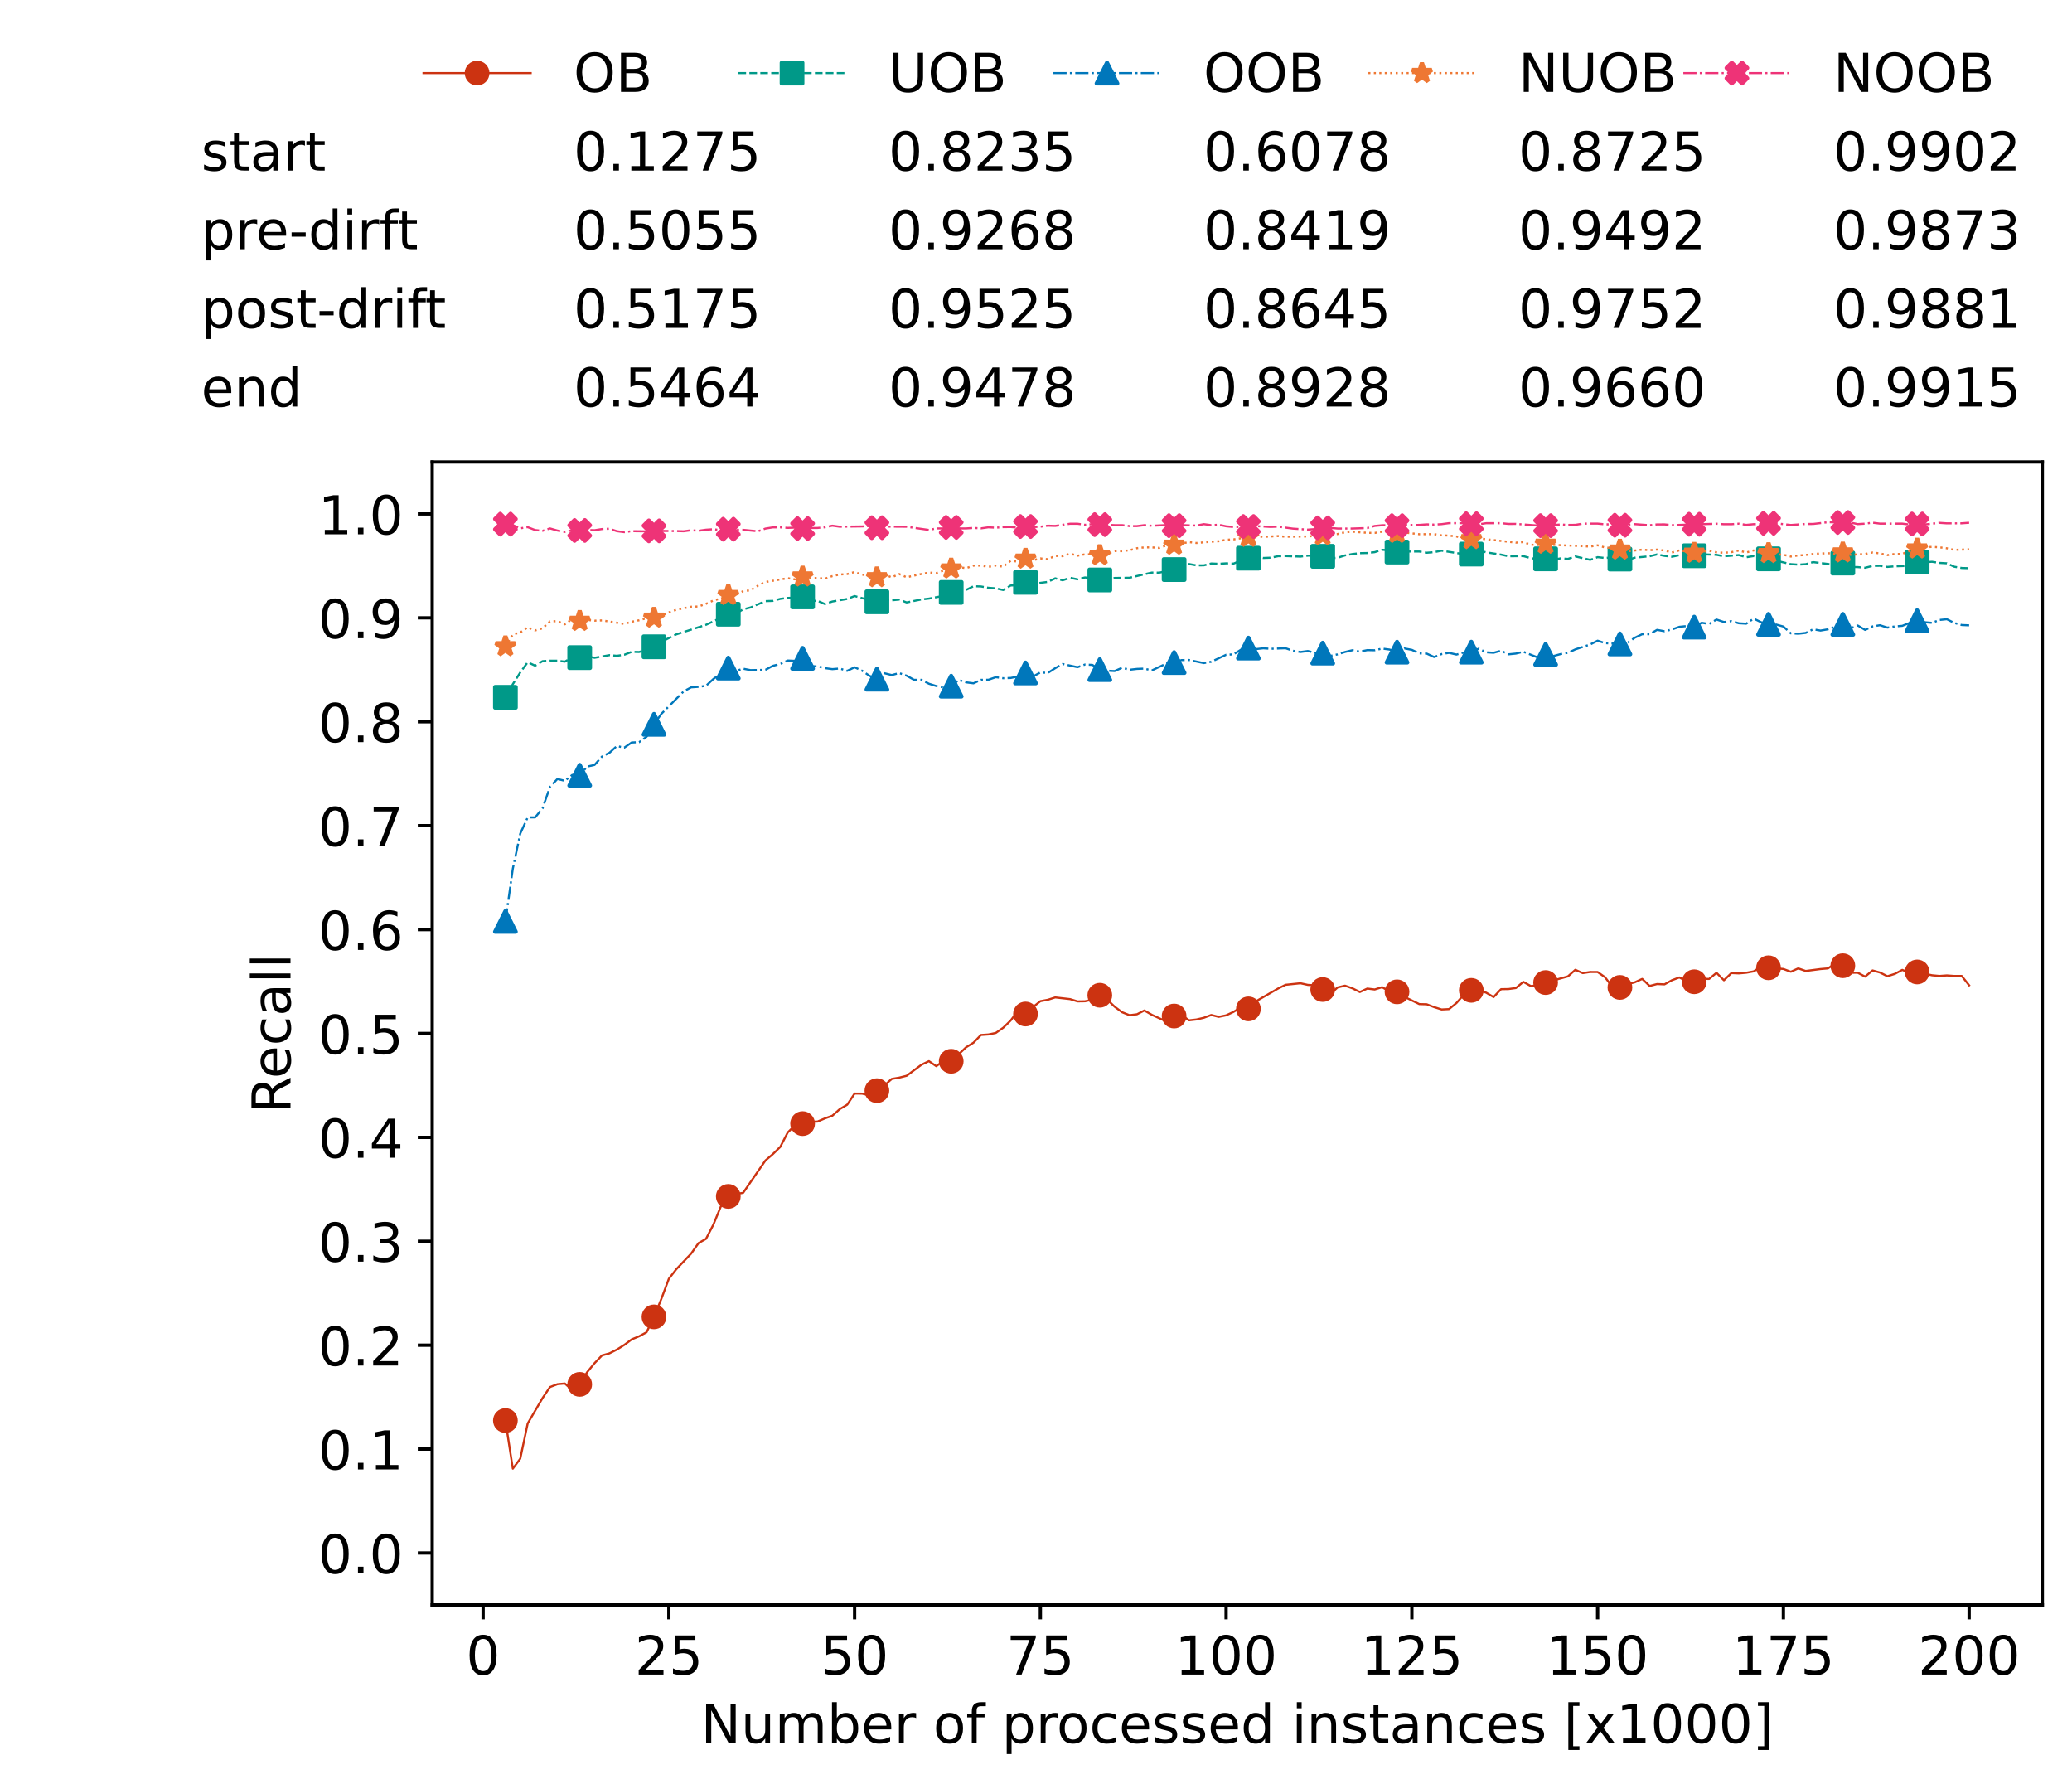 <?xml version="1.0" encoding="utf-8" standalone="no"?>
<!DOCTYPE svg PUBLIC "-//W3C//DTD SVG 1.1//EN"
  "http://www.w3.org/Graphics/SVG/1.1/DTD/svg11.dtd">
<!-- Created with matplotlib (https://matplotlib.org/) -->
<svg height="432.615pt" version="1.1" viewBox="0 0 502.65 432.615" width="502.65pt" xmlns="http://www.w3.org/2000/svg" xmlns:xlink="http://www.w3.org/1999/xlink">
 <defs>
  <style type="text/css">*{stroke-linecap:butt;stroke-linejoin:round;}</style>
 </defs>
 <g id="figure_1">
  <g id="patch_1">
   <path d="M 0 432.615 
L 502.65 432.615 
L 502.65 0 
L 0 0 
z
" style="fill:#ffffff;"/>
  </g>
  <g id="axes_1">
   <g id="patch_2">
    <path d="M 104.85 389.252 
L 495.45 389.252 
L 495.45 112.052 
L 104.85 112.052 
z
" style="fill:#ffffff;"/>
   </g>
   <g id="matplotlib.axis_1">
    <g id="xtick_1">
     <g id="line2d_1">
      <defs>
       <path d="M 0 0 
L 0 3.5 
" id="mbc23c3beb5" style="stroke:#000000;stroke-width:0.8;"/>
      </defs>
      <g>
       <use style="stroke:#000000;stroke-width:0.8;" x="117.197" xlink:href="#mbc23c3beb5" y="389.252"/>
      </g>
     </g>
     <g id="text_1">
      <!-- 0 -->
      <g transform="translate(113.061 406.13)scale(0.13 -0.13)">
       <defs>
        <path d="M 31.781 66.406 
Q 24.172 66.406 20.328 58.906 
Q 16.5 51.422 16.5 36.375 
Q 16.5 21.391 20.328 13.891 
Q 24.172 6.391 31.781 6.391 
Q 39.453 6.391 43.281 13.891 
Q 47.125 21.391 47.125 36.375 
Q 47.125 51.422 43.281 58.906 
Q 39.453 66.406 31.781 66.406 
z
M 31.781 74.219 
Q 44.047 74.219 50.516 64.516 
Q 56.984 54.828 56.984 36.375 
Q 56.984 17.969 50.516 8.266 
Q 44.047 -1.422 31.781 -1.422 
Q 19.531 -1.422 13.062 8.266 
Q 6.594 17.969 6.594 36.375 
Q 6.594 54.828 13.062 64.516 
Q 19.531 74.219 31.781 74.219 
z
" id="DejaVuSans-48"/>
       </defs>
       <use xlink:href="#DejaVuSans-48"/>
      </g>
     </g>
    </g>
    <g id="xtick_2">
     <g id="line2d_2">
      <g>
       <use style="stroke:#000000;stroke-width:0.8;" x="162.259" xlink:href="#mbc23c3beb5" y="389.252"/>
      </g>
     </g>
     <g id="text_2">
      <!-- 25 -->
      <g transform="translate(153.988 406.13)scale(0.13 -0.13)">
       <defs>
        <path d="M 19.188 8.297 
L 53.609 8.297 
L 53.609 0 
L 7.328 0 
L 7.328 8.297 
Q 12.938 14.109 22.625 23.891 
Q 32.328 33.688 34.812 36.531 
Q 39.547 41.844 41.422 45.531 
Q 43.312 49.219 43.312 52.781 
Q 43.312 58.594 39.234 62.25 
Q 35.156 65.922 28.609 65.922 
Q 23.969 65.922 18.812 64.312 
Q 13.672 62.703 7.812 59.422 
L 7.812 69.391 
Q 13.766 71.781 18.938 73 
Q 24.125 74.219 28.422 74.219 
Q 39.75 74.219 46.484 68.547 
Q 53.219 62.891 53.219 53.422 
Q 53.219 48.922 51.531 44.891 
Q 49.859 40.875 45.406 35.406 
Q 44.188 33.984 37.641 27.219 
Q 31.109 20.453 19.188 8.297 
z
" id="DejaVuSans-50"/>
        <path d="M 10.797 72.906 
L 49.516 72.906 
L 49.516 64.594 
L 19.828 64.594 
L 19.828 46.734 
Q 21.969 47.469 24.109 47.828 
Q 26.266 48.188 28.422 48.188 
Q 40.625 48.188 47.75 41.5 
Q 54.891 34.812 54.891 23.391 
Q 54.891 11.625 47.562 5.094 
Q 40.234 -1.422 26.906 -1.422 
Q 22.312 -1.422 17.547 -0.641 
Q 12.797 0.141 7.719 1.703 
L 7.719 11.625 
Q 12.109 9.234 16.797 8.062 
Q 21.484 6.891 26.703 6.891 
Q 35.156 6.891 40.078 11.328 
Q 45.016 15.766 45.016 23.391 
Q 45.016 31 40.078 35.438 
Q 35.156 39.891 26.703 39.891 
Q 22.75 39.891 18.812 39.016 
Q 14.891 38.141 10.797 36.281 
z
" id="DejaVuSans-53"/>
       </defs>
       <use xlink:href="#DejaVuSans-50"/>
       <use x="63.623" xlink:href="#DejaVuSans-53"/>
      </g>
     </g>
    </g>
    <g id="xtick_3">
     <g id="line2d_3">
      <g>
       <use style="stroke:#000000;stroke-width:0.8;" x="207.322" xlink:href="#mbc23c3beb5" y="389.252"/>
      </g>
     </g>
     <g id="text_3">
      <!-- 50 -->
      <g transform="translate(199.05 406.13)scale(0.13 -0.13)">
       <use xlink:href="#DejaVuSans-53"/>
       <use x="63.623" xlink:href="#DejaVuSans-48"/>
      </g>
     </g>
    </g>
    <g id="xtick_4">
     <g id="line2d_4">
      <g>
       <use style="stroke:#000000;stroke-width:0.8;" x="252.384" xlink:href="#mbc23c3beb5" y="389.252"/>
      </g>
     </g>
     <g id="text_4">
      <!-- 75 -->
      <g transform="translate(244.113 406.13)scale(0.13 -0.13)">
       <defs>
        <path d="M 8.203 72.906 
L 55.078 72.906 
L 55.078 68.703 
L 28.609 0 
L 18.312 0 
L 43.219 64.594 
L 8.203 64.594 
z
" id="DejaVuSans-55"/>
       </defs>
       <use xlink:href="#DejaVuSans-55"/>
       <use x="63.623" xlink:href="#DejaVuSans-53"/>
      </g>
     </g>
    </g>
    <g id="xtick_5">
     <g id="line2d_5">
      <g>
       <use style="stroke:#000000;stroke-width:0.8;" x="297.446" xlink:href="#mbc23c3beb5" y="389.252"/>
      </g>
     </g>
     <g id="text_5">
      <!-- 100 -->
      <g transform="translate(285.039 406.13)scale(0.13 -0.13)">
       <defs>
        <path d="M 12.406 8.297 
L 28.516 8.297 
L 28.516 63.922 
L 10.984 60.406 
L 10.984 69.391 
L 28.422 72.906 
L 38.281 72.906 
L 38.281 8.297 
L 54.391 8.297 
L 54.391 0 
L 12.406 0 
z
" id="DejaVuSans-49"/>
       </defs>
       <use xlink:href="#DejaVuSans-49"/>
       <use x="63.623" xlink:href="#DejaVuSans-48"/>
       <use x="127.246" xlink:href="#DejaVuSans-48"/>
      </g>
     </g>
    </g>
    <g id="xtick_6">
     <g id="line2d_6">
      <g>
       <use style="stroke:#000000;stroke-width:0.8;" x="342.509" xlink:href="#mbc23c3beb5" y="389.252"/>
      </g>
     </g>
     <g id="text_6">
      <!-- 125 -->
      <g transform="translate(330.102 406.13)scale(0.13 -0.13)">
       <use xlink:href="#DejaVuSans-49"/>
       <use x="63.623" xlink:href="#DejaVuSans-50"/>
       <use x="127.246" xlink:href="#DejaVuSans-53"/>
      </g>
     </g>
    </g>
    <g id="xtick_7">
     <g id="line2d_7">
      <g>
       <use style="stroke:#000000;stroke-width:0.8;" x="387.571" xlink:href="#mbc23c3beb5" y="389.252"/>
      </g>
     </g>
     <g id="text_7">
      <!-- 150 -->
      <g transform="translate(375.164 406.13)scale(0.13 -0.13)">
       <use xlink:href="#DejaVuSans-49"/>
       <use x="63.623" xlink:href="#DejaVuSans-53"/>
       <use x="127.246" xlink:href="#DejaVuSans-48"/>
      </g>
     </g>
    </g>
    <g id="xtick_8">
     <g id="line2d_8">
      <g>
       <use style="stroke:#000000;stroke-width:0.8;" x="432.633" xlink:href="#mbc23c3beb5" y="389.252"/>
      </g>
     </g>
     <g id="text_8">
      <!-- 175 -->
      <g transform="translate(420.226 406.13)scale(0.13 -0.13)">
       <use xlink:href="#DejaVuSans-49"/>
       <use x="63.623" xlink:href="#DejaVuSans-55"/>
       <use x="127.246" xlink:href="#DejaVuSans-53"/>
      </g>
     </g>
    </g>
    <g id="xtick_9">
     <g id="line2d_9">
      <g>
       <use style="stroke:#000000;stroke-width:0.8;" x="477.695" xlink:href="#mbc23c3beb5" y="389.252"/>
      </g>
     </g>
     <g id="text_9">
      <!-- 200 -->
      <g transform="translate(465.289 406.13)scale(0.13 -0.13)">
       <use xlink:href="#DejaVuSans-50"/>
       <use x="63.623" xlink:href="#DejaVuSans-48"/>
       <use x="127.246" xlink:href="#DejaVuSans-48"/>
      </g>
     </g>
    </g>
    <g id="text_10">
     <!-- Number of processed instances [x1000] -->
     <g transform="translate(170.025 422.711)scale(0.13 -0.13)">
      <defs>
       <path d="M 9.812 72.906 
L 23.094 72.906 
L 55.422 11.922 
L 55.422 72.906 
L 64.984 72.906 
L 64.984 0 
L 51.703 0 
L 19.391 60.984 
L 19.391 0 
L 9.812 0 
z
" id="DejaVuSans-78"/>
       <path d="M 8.5 21.578 
L 8.5 54.688 
L 17.484 54.688 
L 17.484 21.922 
Q 17.484 14.156 20.5 10.266 
Q 23.531 6.391 29.594 6.391 
Q 36.859 6.391 41.078 11.031 
Q 45.312 15.672 45.312 23.688 
L 45.312 54.688 
L 54.297 54.688 
L 54.297 0 
L 45.312 0 
L 45.312 8.406 
Q 42.047 3.422 37.719 1 
Q 33.406 -1.422 27.688 -1.422 
Q 18.266 -1.422 13.375 4.438 
Q 8.5 10.297 8.5 21.578 
z
M 31.109 56 
z
" id="DejaVuSans-117"/>
       <path d="M 52 44.188 
Q 55.375 50.25 60.062 53.125 
Q 64.75 56 71.094 56 
Q 79.641 56 84.281 50.016 
Q 88.922 44.047 88.922 33.016 
L 88.922 0 
L 79.891 0 
L 79.891 32.719 
Q 79.891 40.578 77.094 44.375 
Q 74.312 48.188 68.609 48.188 
Q 61.625 48.188 57.562 43.547 
Q 53.516 38.922 53.516 30.906 
L 53.516 0 
L 44.484 0 
L 44.484 32.719 
Q 44.484 40.625 41.703 44.406 
Q 38.922 48.188 33.109 48.188 
Q 26.219 48.188 22.156 43.531 
Q 18.109 38.875 18.109 30.906 
L 18.109 0 
L 9.078 0 
L 9.078 54.688 
L 18.109 54.688 
L 18.109 46.188 
Q 21.188 51.219 25.484 53.609 
Q 29.781 56 35.688 56 
Q 41.656 56 45.828 52.969 
Q 50 49.953 52 44.188 
z
" id="DejaVuSans-109"/>
       <path d="M 48.688 27.297 
Q 48.688 37.203 44.609 42.844 
Q 40.531 48.484 33.406 48.484 
Q 26.266 48.484 22.188 42.844 
Q 18.109 37.203 18.109 27.297 
Q 18.109 17.391 22.188 11.75 
Q 26.266 6.109 33.406 6.109 
Q 40.531 6.109 44.609 11.75 
Q 48.688 17.391 48.688 27.297 
z
M 18.109 46.391 
Q 20.953 51.266 25.266 53.625 
Q 29.594 56 35.594 56 
Q 45.562 56 51.781 48.094 
Q 58.016 40.188 58.016 27.297 
Q 58.016 14.406 51.781 6.484 
Q 45.562 -1.422 35.594 -1.422 
Q 29.594 -1.422 25.266 0.953 
Q 20.953 3.328 18.109 8.203 
L 18.109 0 
L 9.078 0 
L 9.078 75.984 
L 18.109 75.984 
z
" id="DejaVuSans-98"/>
       <path d="M 56.203 29.594 
L 56.203 25.203 
L 14.891 25.203 
Q 15.484 15.922 20.484 11.062 
Q 25.484 6.203 34.422 6.203 
Q 39.594 6.203 44.453 7.469 
Q 49.312 8.734 54.109 11.281 
L 54.109 2.781 
Q 49.266 0.734 44.188 -0.344 
Q 39.109 -1.422 33.891 -1.422 
Q 20.797 -1.422 13.156 6.188 
Q 5.516 13.812 5.516 26.812 
Q 5.516 40.234 12.766 48.109 
Q 20.016 56 32.328 56 
Q 43.359 56 49.781 48.891 
Q 56.203 41.797 56.203 29.594 
z
M 47.219 32.234 
Q 47.125 39.594 43.094 43.984 
Q 39.062 48.391 32.422 48.391 
Q 24.906 48.391 20.391 44.141 
Q 15.875 39.891 15.188 32.172 
z
" id="DejaVuSans-101"/>
       <path d="M 41.109 46.297 
Q 39.594 47.172 37.812 47.578 
Q 36.031 48 33.891 48 
Q 26.266 48 22.188 43.047 
Q 18.109 38.094 18.109 28.812 
L 18.109 0 
L 9.078 0 
L 9.078 54.688 
L 18.109 54.688 
L 18.109 46.188 
Q 20.953 51.172 25.484 53.578 
Q 30.031 56 36.531 56 
Q 37.453 56 38.578 55.875 
Q 39.703 55.766 41.062 55.516 
z
" id="DejaVuSans-114"/>
       <path id="DejaVuSans-32"/>
       <path d="M 30.609 48.391 
Q 23.391 48.391 19.188 42.75 
Q 14.984 37.109 14.984 27.297 
Q 14.984 17.484 19.156 11.844 
Q 23.344 6.203 30.609 6.203 
Q 37.797 6.203 41.984 11.859 
Q 46.188 17.531 46.188 27.297 
Q 46.188 37.016 41.984 42.703 
Q 37.797 48.391 30.609 48.391 
z
M 30.609 56 
Q 42.328 56 49.016 48.375 
Q 55.719 40.766 55.719 27.297 
Q 55.719 13.875 49.016 6.219 
Q 42.328 -1.422 30.609 -1.422 
Q 18.844 -1.422 12.172 6.219 
Q 5.516 13.875 5.516 27.297 
Q 5.516 40.766 12.172 48.375 
Q 18.844 56 30.609 56 
z
" id="DejaVuSans-111"/>
       <path d="M 37.109 75.984 
L 37.109 68.5 
L 28.516 68.5 
Q 23.688 68.5 21.797 66.547 
Q 19.922 64.594 19.922 59.516 
L 19.922 54.688 
L 34.719 54.688 
L 34.719 47.703 
L 19.922 47.703 
L 19.922 0 
L 10.891 0 
L 10.891 47.703 
L 2.297 47.703 
L 2.297 54.688 
L 10.891 54.688 
L 10.891 58.5 
Q 10.891 67.625 15.141 71.797 
Q 19.391 75.984 28.609 75.984 
z
" id="DejaVuSans-102"/>
       <path d="M 18.109 8.203 
L 18.109 -20.797 
L 9.078 -20.797 
L 9.078 54.688 
L 18.109 54.688 
L 18.109 46.391 
Q 20.953 51.266 25.266 53.625 
Q 29.594 56 35.594 56 
Q 45.562 56 51.781 48.094 
Q 58.016 40.188 58.016 27.297 
Q 58.016 14.406 51.781 6.484 
Q 45.562 -1.422 35.594 -1.422 
Q 29.594 -1.422 25.266 0.953 
Q 20.953 3.328 18.109 8.203 
z
M 48.688 27.297 
Q 48.688 37.203 44.609 42.844 
Q 40.531 48.484 33.406 48.484 
Q 26.266 48.484 22.188 42.844 
Q 18.109 37.203 18.109 27.297 
Q 18.109 17.391 22.188 11.75 
Q 26.266 6.109 33.406 6.109 
Q 40.531 6.109 44.609 11.75 
Q 48.688 17.391 48.688 27.297 
z
" id="DejaVuSans-112"/>
       <path d="M 48.781 52.594 
L 48.781 44.188 
Q 44.969 46.297 41.141 47.344 
Q 37.312 48.391 33.406 48.391 
Q 24.656 48.391 19.812 42.844 
Q 14.984 37.312 14.984 27.297 
Q 14.984 17.281 19.812 11.734 
Q 24.656 6.203 33.406 6.203 
Q 37.312 6.203 41.141 7.25 
Q 44.969 8.297 48.781 10.406 
L 48.781 2.094 
Q 45.016 0.344 40.984 -0.531 
Q 36.969 -1.422 32.422 -1.422 
Q 20.062 -1.422 12.781 6.344 
Q 5.516 14.109 5.516 27.297 
Q 5.516 40.672 12.859 48.328 
Q 20.219 56 33.016 56 
Q 37.156 56 41.109 55.141 
Q 45.062 54.297 48.781 52.594 
z
" id="DejaVuSans-99"/>
       <path d="M 44.281 53.078 
L 44.281 44.578 
Q 40.484 46.531 36.375 47.5 
Q 32.281 48.484 27.875 48.484 
Q 21.188 48.484 17.844 46.438 
Q 14.5 44.391 14.5 40.281 
Q 14.5 37.156 16.891 35.375 
Q 19.281 33.594 26.516 31.984 
L 29.594 31.297 
Q 39.156 29.25 43.188 25.516 
Q 47.219 21.781 47.219 15.094 
Q 47.219 7.469 41.188 3.016 
Q 35.156 -1.422 24.609 -1.422 
Q 20.219 -1.422 15.453 -0.562 
Q 10.688 0.297 5.422 2 
L 5.422 11.281 
Q 10.406 8.688 15.234 7.391 
Q 20.062 6.109 24.812 6.109 
Q 31.156 6.109 34.562 8.281 
Q 37.984 10.453 37.984 14.406 
Q 37.984 18.062 35.516 20.016 
Q 33.062 21.969 24.703 23.781 
L 21.578 24.516 
Q 13.234 26.266 9.516 29.906 
Q 5.812 33.547 5.812 39.891 
Q 5.812 47.609 11.281 51.797 
Q 16.75 56 26.812 56 
Q 31.781 56 36.172 55.266 
Q 40.578 54.547 44.281 53.078 
z
" id="DejaVuSans-115"/>
       <path d="M 45.406 46.391 
L 45.406 75.984 
L 54.391 75.984 
L 54.391 0 
L 45.406 0 
L 45.406 8.203 
Q 42.578 3.328 38.25 0.953 
Q 33.938 -1.422 27.875 -1.422 
Q 17.969 -1.422 11.734 6.484 
Q 5.516 14.406 5.516 27.297 
Q 5.516 40.188 11.734 48.094 
Q 17.969 56 27.875 56 
Q 33.938 56 38.25 53.625 
Q 42.578 51.266 45.406 46.391 
z
M 14.797 27.297 
Q 14.797 17.391 18.875 11.75 
Q 22.953 6.109 30.078 6.109 
Q 37.203 6.109 41.297 11.75 
Q 45.406 17.391 45.406 27.297 
Q 45.406 37.203 41.297 42.844 
Q 37.203 48.484 30.078 48.484 
Q 22.953 48.484 18.875 42.844 
Q 14.797 37.203 14.797 27.297 
z
" id="DejaVuSans-100"/>
       <path d="M 9.422 54.688 
L 18.406 54.688 
L 18.406 0 
L 9.422 0 
z
M 9.422 75.984 
L 18.406 75.984 
L 18.406 64.594 
L 9.422 64.594 
z
" id="DejaVuSans-105"/>
       <path d="M 54.891 33.016 
L 54.891 0 
L 45.906 0 
L 45.906 32.719 
Q 45.906 40.484 42.875 44.328 
Q 39.844 48.188 33.797 48.188 
Q 26.516 48.188 22.312 43.547 
Q 18.109 38.922 18.109 30.906 
L 18.109 0 
L 9.078 0 
L 9.078 54.688 
L 18.109 54.688 
L 18.109 46.188 
Q 21.344 51.125 25.703 53.562 
Q 30.078 56 35.797 56 
Q 45.219 56 50.047 50.172 
Q 54.891 44.344 54.891 33.016 
z
" id="DejaVuSans-110"/>
       <path d="M 18.312 70.219 
L 18.312 54.688 
L 36.812 54.688 
L 36.812 47.703 
L 18.312 47.703 
L 18.312 18.016 
Q 18.312 11.328 20.141 9.422 
Q 21.969 7.516 27.594 7.516 
L 36.812 7.516 
L 36.812 0 
L 27.594 0 
Q 17.188 0 13.234 3.875 
Q 9.281 7.766 9.281 18.016 
L 9.281 47.703 
L 2.688 47.703 
L 2.688 54.688 
L 9.281 54.688 
L 9.281 70.219 
z
" id="DejaVuSans-116"/>
       <path d="M 34.281 27.484 
Q 23.391 27.484 19.188 25 
Q 14.984 22.516 14.984 16.5 
Q 14.984 11.719 18.141 8.906 
Q 21.297 6.109 26.703 6.109 
Q 34.188 6.109 38.703 11.406 
Q 43.219 16.703 43.219 25.484 
L 43.219 27.484 
z
M 52.203 31.203 
L 52.203 0 
L 43.219 0 
L 43.219 8.297 
Q 40.141 3.328 35.547 0.953 
Q 30.953 -1.422 24.312 -1.422 
Q 15.922 -1.422 10.953 3.297 
Q 6 8.016 6 15.922 
Q 6 25.141 12.172 29.828 
Q 18.359 34.516 30.609 34.516 
L 43.219 34.516 
L 43.219 35.406 
Q 43.219 41.609 39.141 45 
Q 35.062 48.391 27.688 48.391 
Q 23 48.391 18.547 47.266 
Q 14.109 46.141 10.016 43.891 
L 10.016 52.203 
Q 14.938 54.109 19.578 55.047 
Q 24.219 56 28.609 56 
Q 40.484 56 46.344 49.844 
Q 52.203 43.703 52.203 31.203 
z
" id="DejaVuSans-97"/>
       <path d="M 8.594 75.984 
L 29.297 75.984 
L 29.297 69 
L 17.578 69 
L 17.578 -6.203 
L 29.297 -6.203 
L 29.297 -13.188 
L 8.594 -13.188 
z
" id="DejaVuSans-91"/>
       <path d="M 54.891 54.688 
L 35.109 28.078 
L 55.906 0 
L 45.312 0 
L 29.391 21.484 
L 13.484 0 
L 2.875 0 
L 24.125 28.609 
L 4.688 54.688 
L 15.281 54.688 
L 29.781 35.203 
L 44.281 54.688 
z
" id="DejaVuSans-120"/>
       <path d="M 30.422 75.984 
L 30.422 -13.188 
L 9.719 -13.188 
L 9.719 -6.203 
L 21.391 -6.203 
L 21.391 69 
L 9.719 69 
L 9.719 75.984 
z
" id="DejaVuSans-93"/>
      </defs>
      <use xlink:href="#DejaVuSans-78"/>
      <use x="74.805" xlink:href="#DejaVuSans-117"/>
      <use x="138.184" xlink:href="#DejaVuSans-109"/>
      <use x="235.596" xlink:href="#DejaVuSans-98"/>
      <use x="299.072" xlink:href="#DejaVuSans-101"/>
      <use x="360.596" xlink:href="#DejaVuSans-114"/>
      <use x="401.709" xlink:href="#DejaVuSans-32"/>
      <use x="433.496" xlink:href="#DejaVuSans-111"/>
      <use x="494.678" xlink:href="#DejaVuSans-102"/>
      <use x="529.883" xlink:href="#DejaVuSans-32"/>
      <use x="561.67" xlink:href="#DejaVuSans-112"/>
      <use x="625.146" xlink:href="#DejaVuSans-114"/>
      <use x="664.01" xlink:href="#DejaVuSans-111"/>
      <use x="725.191" xlink:href="#DejaVuSans-99"/>
      <use x="780.172" xlink:href="#DejaVuSans-101"/>
      <use x="841.695" xlink:href="#DejaVuSans-115"/>
      <use x="893.795" xlink:href="#DejaVuSans-115"/>
      <use x="945.895" xlink:href="#DejaVuSans-101"/>
      <use x="1007.418" xlink:href="#DejaVuSans-100"/>
      <use x="1070.895" xlink:href="#DejaVuSans-32"/>
      <use x="1102.682" xlink:href="#DejaVuSans-105"/>
      <use x="1130.465" xlink:href="#DejaVuSans-110"/>
      <use x="1193.844" xlink:href="#DejaVuSans-115"/>
      <use x="1245.943" xlink:href="#DejaVuSans-116"/>
      <use x="1285.152" xlink:href="#DejaVuSans-97"/>
      <use x="1346.432" xlink:href="#DejaVuSans-110"/>
      <use x="1409.811" xlink:href="#DejaVuSans-99"/>
      <use x="1464.791" xlink:href="#DejaVuSans-101"/>
      <use x="1526.314" xlink:href="#DejaVuSans-115"/>
      <use x="1578.414" xlink:href="#DejaVuSans-32"/>
      <use x="1610.201" xlink:href="#DejaVuSans-91"/>
      <use x="1649.215" xlink:href="#DejaVuSans-120"/>
      <use x="1708.395" xlink:href="#DejaVuSans-49"/>
      <use x="1772.018" xlink:href="#DejaVuSans-48"/>
      <use x="1835.641" xlink:href="#DejaVuSans-48"/>
      <use x="1899.264" xlink:href="#DejaVuSans-48"/>
      <use x="1962.887" xlink:href="#DejaVuSans-93"/>
     </g>
    </g>
   </g>
   <g id="matplotlib.axis_2">
    <g id="ytick_1">
     <g id="line2d_10">
      <defs>
       <path d="M 0 0 
L -3.5 0 
" id="mce1b2e5e62" style="stroke:#000000;stroke-width:0.8;"/>
      </defs>
      <g>
       <use style="stroke:#000000;stroke-width:0.8;" x="104.85" xlink:href="#mce1b2e5e62" y="376.652"/>
      </g>
     </g>
     <g id="text_11">
      <!-- 0.0 -->
      <g transform="translate(77.176 381.591)scale(0.13 -0.13)">
       <defs>
        <path d="M 10.688 12.406 
L 21 12.406 
L 21 0 
L 10.688 0 
z
" id="DejaVuSans-46"/>
       </defs>
       <use xlink:href="#DejaVuSans-48"/>
       <use x="63.623" xlink:href="#DejaVuSans-46"/>
       <use x="95.41" xlink:href="#DejaVuSans-48"/>
      </g>
     </g>
    </g>
    <g id="ytick_2">
     <g id="line2d_11">
      <g>
       <use style="stroke:#000000;stroke-width:0.8;" x="104.85" xlink:href="#mce1b2e5e62" y="351.452"/>
      </g>
     </g>
     <g id="text_12">
      <!-- 0.1 -->
      <g transform="translate(77.176 356.391)scale(0.13 -0.13)">
       <use xlink:href="#DejaVuSans-48"/>
       <use x="63.623" xlink:href="#DejaVuSans-46"/>
       <use x="95.41" xlink:href="#DejaVuSans-49"/>
      </g>
     </g>
    </g>
    <g id="ytick_3">
     <g id="line2d_12">
      <g>
       <use style="stroke:#000000;stroke-width:0.8;" x="104.85" xlink:href="#mce1b2e5e62" y="326.252"/>
      </g>
     </g>
     <g id="text_13">
      <!-- 0.2 -->
      <g transform="translate(77.176 331.191)scale(0.13 -0.13)">
       <use xlink:href="#DejaVuSans-48"/>
       <use x="63.623" xlink:href="#DejaVuSans-46"/>
       <use x="95.41" xlink:href="#DejaVuSans-50"/>
      </g>
     </g>
    </g>
    <g id="ytick_4">
     <g id="line2d_13">
      <g>
       <use style="stroke:#000000;stroke-width:0.8;" x="104.85" xlink:href="#mce1b2e5e62" y="301.052"/>
      </g>
     </g>
     <g id="text_14">
      <!-- 0.3 -->
      <g transform="translate(77.176 305.991)scale(0.13 -0.13)">
       <defs>
        <path d="M 40.578 39.312 
Q 47.656 37.797 51.625 33 
Q 55.609 28.219 55.609 21.188 
Q 55.609 10.406 48.188 4.484 
Q 40.766 -1.422 27.094 -1.422 
Q 22.516 -1.422 17.656 -0.516 
Q 12.797 0.391 7.625 2.203 
L 7.625 11.719 
Q 11.719 9.328 16.594 8.109 
Q 21.484 6.891 26.812 6.891 
Q 36.078 6.891 40.938 10.547 
Q 45.797 14.203 45.797 21.188 
Q 45.797 27.641 41.281 31.266 
Q 36.766 34.906 28.719 34.906 
L 20.219 34.906 
L 20.219 43.016 
L 29.109 43.016 
Q 36.375 43.016 40.234 45.922 
Q 44.094 48.828 44.094 54.297 
Q 44.094 59.906 40.109 62.906 
Q 36.141 65.922 28.719 65.922 
Q 24.656 65.922 20.016 65.031 
Q 15.375 64.156 9.812 62.312 
L 9.812 71.094 
Q 15.438 72.656 20.344 73.438 
Q 25.25 74.219 29.594 74.219 
Q 40.828 74.219 47.359 69.109 
Q 53.906 64.016 53.906 55.328 
Q 53.906 49.266 50.438 45.094 
Q 46.969 40.922 40.578 39.312 
z
" id="DejaVuSans-51"/>
       </defs>
       <use xlink:href="#DejaVuSans-48"/>
       <use x="63.623" xlink:href="#DejaVuSans-46"/>
       <use x="95.41" xlink:href="#DejaVuSans-51"/>
      </g>
     </g>
    </g>
    <g id="ytick_5">
     <g id="line2d_14">
      <g>
       <use style="stroke:#000000;stroke-width:0.8;" x="104.85" xlink:href="#mce1b2e5e62" y="275.852"/>
      </g>
     </g>
     <g id="text_15">
      <!-- 0.4 -->
      <g transform="translate(77.176 280.791)scale(0.13 -0.13)">
       <defs>
        <path d="M 37.797 64.312 
L 12.891 25.391 
L 37.797 25.391 
z
M 35.203 72.906 
L 47.609 72.906 
L 47.609 25.391 
L 58.016 25.391 
L 58.016 17.188 
L 47.609 17.188 
L 47.609 0 
L 37.797 0 
L 37.797 17.188 
L 4.891 17.188 
L 4.891 26.703 
z
" id="DejaVuSans-52"/>
       </defs>
       <use xlink:href="#DejaVuSans-48"/>
       <use x="63.623" xlink:href="#DejaVuSans-46"/>
       <use x="95.41" xlink:href="#DejaVuSans-52"/>
      </g>
     </g>
    </g>
    <g id="ytick_6">
     <g id="line2d_15">
      <g>
       <use style="stroke:#000000;stroke-width:0.8;" x="104.85" xlink:href="#mce1b2e5e62" y="250.652"/>
      </g>
     </g>
     <g id="text_16">
      <!-- 0.5 -->
      <g transform="translate(77.176 255.591)scale(0.13 -0.13)">
       <use xlink:href="#DejaVuSans-48"/>
       <use x="63.623" xlink:href="#DejaVuSans-46"/>
       <use x="95.41" xlink:href="#DejaVuSans-53"/>
      </g>
     </g>
    </g>
    <g id="ytick_7">
     <g id="line2d_16">
      <g>
       <use style="stroke:#000000;stroke-width:0.8;" x="104.85" xlink:href="#mce1b2e5e62" y="225.452"/>
      </g>
     </g>
     <g id="text_17">
      <!-- 0.6 -->
      <g transform="translate(77.176 230.391)scale(0.13 -0.13)">
       <defs>
        <path d="M 33.016 40.375 
Q 26.375 40.375 22.484 35.828 
Q 18.609 31.297 18.609 23.391 
Q 18.609 15.531 22.484 10.953 
Q 26.375 6.391 33.016 6.391 
Q 39.656 6.391 43.531 10.953 
Q 47.406 15.531 47.406 23.391 
Q 47.406 31.297 43.531 35.828 
Q 39.656 40.375 33.016 40.375 
z
M 52.594 71.297 
L 52.594 62.312 
Q 48.875 64.062 45.094 64.984 
Q 41.312 65.922 37.594 65.922 
Q 27.828 65.922 22.672 59.328 
Q 17.531 52.734 16.797 39.406 
Q 19.672 43.656 24.016 45.922 
Q 28.375 48.188 33.594 48.188 
Q 44.578 48.188 50.953 41.516 
Q 57.328 34.859 57.328 23.391 
Q 57.328 12.156 50.688 5.359 
Q 44.047 -1.422 33.016 -1.422 
Q 20.359 -1.422 13.672 8.266 
Q 6.984 17.969 6.984 36.375 
Q 6.984 53.656 15.188 63.938 
Q 23.391 74.219 37.203 74.219 
Q 40.922 74.219 44.703 73.484 
Q 48.484 72.75 52.594 71.297 
z
" id="DejaVuSans-54"/>
       </defs>
       <use xlink:href="#DejaVuSans-48"/>
       <use x="63.623" xlink:href="#DejaVuSans-46"/>
       <use x="95.41" xlink:href="#DejaVuSans-54"/>
      </g>
     </g>
    </g>
    <g id="ytick_8">
     <g id="line2d_17">
      <g>
       <use style="stroke:#000000;stroke-width:0.8;" x="104.85" xlink:href="#mce1b2e5e62" y="200.252"/>
      </g>
     </g>
     <g id="text_18">
      <!-- 0.7 -->
      <g transform="translate(77.176 205.191)scale(0.13 -0.13)">
       <use xlink:href="#DejaVuSans-48"/>
       <use x="63.623" xlink:href="#DejaVuSans-46"/>
       <use x="95.41" xlink:href="#DejaVuSans-55"/>
      </g>
     </g>
    </g>
    <g id="ytick_9">
     <g id="line2d_18">
      <g>
       <use style="stroke:#000000;stroke-width:0.8;" x="104.85" xlink:href="#mce1b2e5e62" y="175.052"/>
      </g>
     </g>
     <g id="text_19">
      <!-- 0.8 -->
      <g transform="translate(77.176 179.991)scale(0.13 -0.13)">
       <defs>
        <path d="M 31.781 34.625 
Q 24.75 34.625 20.719 30.859 
Q 16.703 27.094 16.703 20.516 
Q 16.703 13.922 20.719 10.156 
Q 24.75 6.391 31.781 6.391 
Q 38.812 6.391 42.859 10.172 
Q 46.922 13.969 46.922 20.516 
Q 46.922 27.094 42.891 30.859 
Q 38.875 34.625 31.781 34.625 
z
M 21.922 38.812 
Q 15.578 40.375 12.031 44.719 
Q 8.5 49.078 8.5 55.328 
Q 8.5 64.062 14.719 69.141 
Q 20.953 74.219 31.781 74.219 
Q 42.672 74.219 48.875 69.141 
Q 55.078 64.062 55.078 55.328 
Q 55.078 49.078 51.531 44.719 
Q 48 40.375 41.703 38.812 
Q 48.828 37.156 52.797 32.312 
Q 56.781 27.484 56.781 20.516 
Q 56.781 9.906 50.312 4.234 
Q 43.844 -1.422 31.781 -1.422 
Q 19.734 -1.422 13.25 4.234 
Q 6.781 9.906 6.781 20.516 
Q 6.781 27.484 10.781 32.312 
Q 14.797 37.156 21.922 38.812 
z
M 18.312 54.391 
Q 18.312 48.734 21.844 45.562 
Q 25.391 42.391 31.781 42.391 
Q 38.141 42.391 41.719 45.562 
Q 45.312 48.734 45.312 54.391 
Q 45.312 60.062 41.719 63.234 
Q 38.141 66.406 31.781 66.406 
Q 25.391 66.406 21.844 63.234 
Q 18.312 60.062 18.312 54.391 
z
" id="DejaVuSans-56"/>
       </defs>
       <use xlink:href="#DejaVuSans-48"/>
       <use x="63.623" xlink:href="#DejaVuSans-46"/>
       <use x="95.41" xlink:href="#DejaVuSans-56"/>
      </g>
     </g>
    </g>
    <g id="ytick_10">
     <g id="line2d_19">
      <g>
       <use style="stroke:#000000;stroke-width:0.8;" x="104.85" xlink:href="#mce1b2e5e62" y="149.852"/>
      </g>
     </g>
     <g id="text_20">
      <!-- 0.9 -->
      <g transform="translate(77.176 154.791)scale(0.13 -0.13)">
       <defs>
        <path d="M 10.984 1.516 
L 10.984 10.5 
Q 14.703 8.734 18.5 7.812 
Q 22.312 6.891 25.984 6.891 
Q 35.75 6.891 40.891 13.453 
Q 46.047 20.016 46.781 33.406 
Q 43.953 29.203 39.594 26.953 
Q 35.25 24.703 29.984 24.703 
Q 19.047 24.703 12.672 31.312 
Q 6.297 37.938 6.297 49.422 
Q 6.297 60.641 12.938 67.422 
Q 19.578 74.219 30.609 74.219 
Q 43.266 74.219 49.922 64.516 
Q 56.594 54.828 56.594 36.375 
Q 56.594 19.141 48.406 8.859 
Q 40.234 -1.422 26.422 -1.422 
Q 22.703 -1.422 18.891 -0.688 
Q 15.094 0.047 10.984 1.516 
z
M 30.609 32.422 
Q 37.25 32.422 41.125 36.953 
Q 45.016 41.5 45.016 49.422 
Q 45.016 57.281 41.125 61.844 
Q 37.25 66.406 30.609 66.406 
Q 23.969 66.406 20.094 61.844 
Q 16.219 57.281 16.219 49.422 
Q 16.219 41.5 20.094 36.953 
Q 23.969 32.422 30.609 32.422 
z
" id="DejaVuSans-57"/>
       </defs>
       <use xlink:href="#DejaVuSans-48"/>
       <use x="63.623" xlink:href="#DejaVuSans-46"/>
       <use x="95.41" xlink:href="#DejaVuSans-57"/>
      </g>
     </g>
    </g>
    <g id="ytick_11">
     <g id="line2d_20">
      <g>
       <use style="stroke:#000000;stroke-width:0.8;" x="104.85" xlink:href="#mce1b2e5e62" y="124.652"/>
      </g>
     </g>
     <g id="text_21">
      <!-- 1.0 -->
      <g transform="translate(77.176 129.591)scale(0.13 -0.13)">
       <use xlink:href="#DejaVuSans-49"/>
       <use x="63.623" xlink:href="#DejaVuSans-46"/>
       <use x="95.41" xlink:href="#DejaVuSans-48"/>
      </g>
     </g>
    </g>
    <g id="text_22">
     <!-- Recall -->
     <g transform="translate(70.472 270.044)rotate(-90)scale(0.13 -0.13)">
      <defs>
       <path d="M 44.391 34.188 
Q 47.562 33.109 50.562 29.594 
Q 53.562 26.078 56.594 19.922 
L 66.609 0 
L 56 0 
L 46.688 18.703 
Q 43.062 26.031 39.672 28.422 
Q 36.281 30.812 30.422 30.812 
L 19.672 30.812 
L 19.672 0 
L 9.812 0 
L 9.812 72.906 
L 32.078 72.906 
Q 44.578 72.906 50.734 67.672 
Q 56.891 62.453 56.891 51.906 
Q 56.891 45.016 53.688 40.469 
Q 50.484 35.938 44.391 34.188 
z
M 19.672 64.797 
L 19.672 38.922 
L 32.078 38.922 
Q 39.203 38.922 42.844 42.219 
Q 46.484 45.516 46.484 51.906 
Q 46.484 58.297 42.844 61.547 
Q 39.203 64.797 32.078 64.797 
z
" id="DejaVuSans-82"/>
       <path d="M 9.422 75.984 
L 18.406 75.984 
L 18.406 0 
L 9.422 0 
z
" id="DejaVuSans-108"/>
      </defs>
      <use xlink:href="#DejaVuSans-82"/>
      <use x="64.982" xlink:href="#DejaVuSans-101"/>
      <use x="126.506" xlink:href="#DejaVuSans-99"/>
      <use x="181.486" xlink:href="#DejaVuSans-97"/>
      <use x="242.766" xlink:href="#DejaVuSans-108"/>
      <use x="270.549" xlink:href="#DejaVuSans-108"/>
     </g>
    </g>
   </g>
   <g id="line2d_21"/>
   <g id="line2d_22"/>
   <g id="line2d_23"/>
   <g id="line2d_24"/>
   <g id="line2d_25"/>
   <g id="line2d_26">
    <path clip-path="url(#p889231bf4b)" d="M 122.605 344.534 
L 124.407 356.198 
L 126.21 353.776 
L 128.012 345.231 
L 131.617 339.079 
L 133.419 336.404 
L 135.222 335.708 
L 137.024 335.547 
L 138.827 337.137 
L 140.629 335.759 
L 142.432 332.803 
L 144.234 330.612 
L 146.037 328.732 
L 147.839 328.231 
L 149.642 327.319 
L 151.444 326.193 
L 153.247 324.844 
L 155.049 324.094 
L 156.852 323.122 
L 158.654 319.386 
L 160.457 314.98 
L 162.259 310.135 
L 164.062 307.833 
L 167.667 304.034 
L 169.469 301.485 
L 171.272 300.467 
L 173.074 296.986 
L 174.877 292.594 
L 176.679 290.168 
L 178.482 289.603 
L 180.284 289.297 
L 185.692 281.449 
L 187.494 279.906 
L 189.297 278.145 
L 191.099 274.654 
L 192.902 272.876 
L 194.704 272.512 
L 196.507 272.027 
L 198.309 272.021 
L 200.112 271.247 
L 201.914 270.603 
L 203.717 268.994 
L 205.519 267.929 
L 207.322 265.225 
L 209.124 265.241 
L 210.927 265.665 
L 214.532 263.26 
L 216.334 261.67 
L 218.137 261.365 
L 219.939 260.91 
L 223.544 258.227 
L 225.347 257.364 
L 227.149 258.585 
L 228.952 257.191 
L 230.754 257.392 
L 234.359 254.001 
L 236.162 252.879 
L 237.964 251.016 
L 239.767 250.893 
L 241.569 250.52 
L 243.372 249.254 
L 245.174 247.518 
L 246.976 245.127 
L 248.779 245.931 
L 250.581 244.263 
L 252.384 242.819 
L 254.186 242.48 
L 255.989 241.91 
L 259.594 242.319 
L 261.396 242.874 
L 263.199 242.847 
L 265.001 242.455 
L 266.804 241.381 
L 268.606 242.438 
L 270.409 244.165 
L 272.211 245.501 
L 274.014 246.219 
L 275.816 245.997 
L 277.619 245.076 
L 279.421 246.127 
L 283.026 247.785 
L 284.829 246.42 
L 286.631 246.148 
L 288.434 247.464 
L 290.236 247.263 
L 292.039 246.846 
L 293.841 246.168 
L 295.644 246.622 
L 297.446 246.254 
L 299.249 245.414 
L 301.051 244.298 
L 302.854 244.686 
L 304.656 242.865 
L 310.064 239.742 
L 311.866 238.845 
L 315.471 238.47 
L 317.274 238.865 
L 319.076 238.969 
L 322.681 241.117 
L 324.484 239.482 
L 326.286 239.056 
L 328.089 239.7 
L 329.891 240.596 
L 331.694 239.76 
L 333.496 239.98 
L 335.299 239.42 
L 337.101 240.5 
L 338.904 240.553 
L 340.706 241.765 
L 344.311 243.526 
L 346.114 243.574 
L 347.916 244.261 
L 349.719 244.829 
L 351.521 244.738 
L 353.324 243.27 
L 355.126 241.217 
L 356.928 240.191 
L 358.731 240.146 
L 360.533 240.756 
L 362.336 241.82 
L 364.138 239.907 
L 365.941 239.874 
L 367.743 239.628 
L 369.546 238.13 
L 371.348 239.137 
L 373.151 238.987 
L 374.953 238.301 
L 380.361 236.805 
L 382.163 235.211 
L 383.966 236.01 
L 385.768 235.736 
L 387.571 235.748 
L 389.373 237.008 
L 391.176 239.387 
L 392.978 239.481 
L 394.781 238.719 
L 396.583 238.238 
L 398.386 237.414 
L 400.188 239.12 
L 401.991 238.66 
L 403.793 238.735 
L 405.596 237.735 
L 407.398 237.058 
L 409.201 238.014 
L 411.003 238.11 
L 412.806 237.378 
L 414.608 237.421 
L 416.411 235.941 
L 418.213 237.746 
L 420.016 236.001 
L 421.818 236.08 
L 423.621 235.918 
L 425.423 235.593 
L 427.226 234.45 
L 429.028 234.718 
L 432.633 235.008 
L 434.436 235.683 
L 436.238 234.863 
L 438.041 235.492 
L 441.646 235.025 
L 443.448 234.871 
L 445.251 233.655 
L 447.053 234.22 
L 448.856 235.935 
L 450.658 235.909 
L 452.461 236.861 
L 454.263 235.362 
L 456.066 235.867 
L 457.868 236.77 
L 459.671 236.19 
L 461.473 235.229 
L 463.276 235.96 
L 465.078 235.731 
L 468.683 236.531 
L 470.485 236.697 
L 472.288 236.568 
L 474.09 236.701 
L 475.893 236.697 
L 477.695 238.971 
L 477.695 238.971 
" style="fill:none;stroke:#cc3311;stroke-linecap:square;stroke-width:0.5;"/>
    <defs>
     <path d="M 0 2.5 
C 0.663 2.5 1.299 2.237 1.768 1.768 
C 2.237 1.299 2.5 0.663 2.5 0 
C 2.5 -0.663 2.237 -1.299 1.768 -1.768 
C 1.299 -2.237 0.663 -2.5 0 -2.5 
C -0.663 -2.5 -1.299 -2.237 -1.768 -1.768 
C -2.237 -1.299 -2.5 -0.663 -2.5 0 
C -2.5 0.663 -2.237 1.299 -1.768 1.768 
C -1.299 2.237 -0.663 2.5 0 2.5 
z
" id="m92b3f43662" style="stroke:#cc3311;"/>
    </defs>
    <g clip-path="url(#p889231bf4b)">
     <use style="fill:#cc3311;stroke:#cc3311;" x="122.605" xlink:href="#m92b3f43662" y="344.534"/>
     <use style="fill:#cc3311;stroke:#cc3311;" x="140.629" xlink:href="#m92b3f43662" y="335.759"/>
     <use style="fill:#cc3311;stroke:#cc3311;" x="158.654" xlink:href="#m92b3f43662" y="319.386"/>
     <use style="fill:#cc3311;stroke:#cc3311;" x="176.679" xlink:href="#m92b3f43662" y="290.168"/>
     <use style="fill:#cc3311;stroke:#cc3311;" x="194.704" xlink:href="#m92b3f43662" y="272.512"/>
     <use style="fill:#cc3311;stroke:#cc3311;" x="212.729" xlink:href="#m92b3f43662" y="264.525"/>
     <use style="fill:#cc3311;stroke:#cc3311;" x="230.754" xlink:href="#m92b3f43662" y="257.392"/>
     <use style="fill:#cc3311;stroke:#cc3311;" x="248.779" xlink:href="#m92b3f43662" y="245.931"/>
     <use style="fill:#cc3311;stroke:#cc3311;" x="266.804" xlink:href="#m92b3f43662" y="241.381"/>
     <use style="fill:#cc3311;stroke:#cc3311;" x="284.829" xlink:href="#m92b3f43662" y="246.42"/>
     <use style="fill:#cc3311;stroke:#cc3311;" x="302.854" xlink:href="#m92b3f43662" y="244.686"/>
     <use style="fill:#cc3311;stroke:#cc3311;" x="320.879" xlink:href="#m92b3f43662" y="239.995"/>
     <use style="fill:#cc3311;stroke:#cc3311;" x="338.904" xlink:href="#m92b3f43662" y="240.553"/>
     <use style="fill:#cc3311;stroke:#cc3311;" x="356.928" xlink:href="#m92b3f43662" y="240.191"/>
     <use style="fill:#cc3311;stroke:#cc3311;" x="374.953" xlink:href="#m92b3f43662" y="238.301"/>
     <use style="fill:#cc3311;stroke:#cc3311;" x="392.978" xlink:href="#m92b3f43662" y="239.481"/>
     <use style="fill:#cc3311;stroke:#cc3311;" x="411.003" xlink:href="#m92b3f43662" y="238.11"/>
     <use style="fill:#cc3311;stroke:#cc3311;" x="429.028" xlink:href="#m92b3f43662" y="234.718"/>
     <use style="fill:#cc3311;stroke:#cc3311;" x="447.053" xlink:href="#m92b3f43662" y="234.22"/>
     <use style="fill:#cc3311;stroke:#cc3311;" x="465.078" xlink:href="#m92b3f43662" y="235.731"/>
    </g>
   </g>
   <g id="line2d_27"/>
   <g id="line2d_28"/>
   <g id="line2d_29"/>
   <g id="line2d_30"/>
   <g id="line2d_31">
    <path clip-path="url(#p889231bf4b)" d="M 122.605 169.122 
L 124.407 165.934 
L 126.21 163.093 
L 128.012 160.615 
L 129.815 161.451 
L 131.617 160.357 
L 133.419 160.235 
L 135.222 160.242 
L 137.024 160.474 
L 138.827 159.412 
L 140.629 159.494 
L 142.432 159.136 
L 144.234 159.535 
L 147.839 158.896 
L 149.642 159.052 
L 151.444 158.801 
L 153.247 158.09 
L 155.049 158.133 
L 156.852 157.584 
L 158.654 156.867 
L 160.457 155.655 
L 164.062 153.855 
L 171.272 151.54 
L 176.679 148.976 
L 178.482 148.819 
L 180.284 147.786 
L 182.087 147.329 
L 185.692 145.791 
L 187.494 145.738 
L 189.297 145.243 
L 191.099 145.013 
L 192.902 144.964 
L 194.704 144.765 
L 196.507 145.768 
L 198.309 145.712 
L 200.112 146.499 
L 201.914 145.891 
L 205.519 145.271 
L 207.322 144.571 
L 210.927 145.547 
L 212.729 145.957 
L 214.532 145.311 
L 216.334 145.598 
L 218.137 145.422 
L 219.939 146.113 
L 223.544 145.388 
L 225.347 145.182 
L 228.952 144.502 
L 232.557 142.921 
L 234.359 143.08 
L 236.162 142.184 
L 237.964 142.238 
L 239.767 142.559 
L 241.569 142.696 
L 243.372 143.104 
L 245.174 142.009 
L 246.976 141.937 
L 248.779 141.238 
L 250.581 141.597 
L 254.186 141.131 
L 255.989 140.267 
L 257.791 140.737 
L 259.594 140.136 
L 261.396 140.51 
L 263.199 140.056 
L 265.001 140.256 
L 266.804 140.659 
L 268.606 140.558 
L 270.409 140.178 
L 274.014 140.128 
L 277.619 139.285 
L 279.421 138.871 
L 281.224 138.89 
L 284.829 138.138 
L 288.434 136.794 
L 290.236 137.127 
L 292.039 137.119 
L 293.841 136.668 
L 295.644 136.745 
L 297.446 136.634 
L 299.249 136.698 
L 301.051 135.949 
L 304.656 134.933 
L 306.459 135.327 
L 308.261 135.26 
L 310.064 134.896 
L 311.866 134.865 
L 315.471 134.992 
L 317.274 134.77 
L 319.076 134.734 
L 320.879 134.921 
L 322.681 135.383 
L 324.484 135.283 
L 326.286 134.711 
L 328.089 134.374 
L 329.891 134.167 
L 331.694 134.131 
L 333.496 133.916 
L 335.299 133.344 
L 337.101 133.464 
L 338.904 133.892 
L 340.706 133.762 
L 344.311 133.768 
L 346.114 134.062 
L 347.916 133.913 
L 349.719 133.558 
L 353.324 134.124 
L 355.126 134.433 
L 356.928 134.386 
L 358.731 133.494 
L 360.533 133.961 
L 364.138 134.516 
L 365.941 134.908 
L 369.546 134.877 
L 371.348 135.365 
L 373.151 135.635 
L 374.953 135.537 
L 376.756 135.765 
L 378.558 135.424 
L 380.361 135.551 
L 382.163 134.953 
L 385.768 135.779 
L 387.571 135.129 
L 389.373 135.329 
L 391.176 135.196 
L 392.978 135.592 
L 394.781 135.852 
L 396.583 135.255 
L 400.188 134.913 
L 401.991 134.461 
L 403.793 134.816 
L 405.596 135.025 
L 407.398 134.657 
L 409.201 134.591 
L 411.003 134.791 
L 412.806 134.437 
L 416.411 134.565 
L 418.213 134.921 
L 421.818 134.625 
L 423.621 135.149 
L 425.423 134.869 
L 427.226 135.298 
L 429.028 135.543 
L 434.436 136.829 
L 436.238 136.945 
L 438.041 136.84 
L 439.843 136.335 
L 445.251 137.005 
L 447.053 136.559 
L 448.856 137.517 
L 450.658 137.538 
L 452.461 137.698 
L 454.263 137.251 
L 456.066 137.225 
L 457.868 137.498 
L 459.671 137.353 
L 463.276 137.242 
L 465.078 136.303 
L 466.881 136.36 
L 468.683 136.251 
L 470.485 136.523 
L 472.288 136.62 
L 474.09 137.453 
L 475.893 137.756 
L 477.695 137.811 
L 477.695 137.811 
" style="fill:none;stroke:#009988;stroke-dasharray:1.85,0.8;stroke-dashoffset:0;stroke-width:0.5;"/>
    <defs>
     <path d="M -2.5 2.5 
L 2.5 2.5 
L 2.5 -2.5 
L -2.5 -2.5 
z
" id="m0c3bd29475" style="stroke:#009988;stroke-linejoin:miter;"/>
    </defs>
    <g clip-path="url(#p889231bf4b)">
     <use style="fill:#009988;stroke:#009988;stroke-linejoin:miter;" x="122.605" xlink:href="#m0c3bd29475" y="169.122"/>
     <use style="fill:#009988;stroke:#009988;stroke-linejoin:miter;" x="140.629" xlink:href="#m0c3bd29475" y="159.494"/>
     <use style="fill:#009988;stroke:#009988;stroke-linejoin:miter;" x="158.654" xlink:href="#m0c3bd29475" y="156.867"/>
     <use style="fill:#009988;stroke:#009988;stroke-linejoin:miter;" x="176.679" xlink:href="#m0c3bd29475" y="148.976"/>
     <use style="fill:#009988;stroke:#009988;stroke-linejoin:miter;" x="194.704" xlink:href="#m0c3bd29475" y="144.765"/>
     <use style="fill:#009988;stroke:#009988;stroke-linejoin:miter;" x="212.729" xlink:href="#m0c3bd29475" y="145.957"/>
     <use style="fill:#009988;stroke:#009988;stroke-linejoin:miter;" x="230.754" xlink:href="#m0c3bd29475" y="143.684"/>
     <use style="fill:#009988;stroke:#009988;stroke-linejoin:miter;" x="248.779" xlink:href="#m0c3bd29475" y="141.238"/>
     <use style="fill:#009988;stroke:#009988;stroke-linejoin:miter;" x="266.804" xlink:href="#m0c3bd29475" y="140.659"/>
     <use style="fill:#009988;stroke:#009988;stroke-linejoin:miter;" x="284.829" xlink:href="#m0c3bd29475" y="138.138"/>
     <use style="fill:#009988;stroke:#009988;stroke-linejoin:miter;" x="302.854" xlink:href="#m0c3bd29475" y="135.383"/>
     <use style="fill:#009988;stroke:#009988;stroke-linejoin:miter;" x="320.879" xlink:href="#m0c3bd29475" y="134.921"/>
     <use style="fill:#009988;stroke:#009988;stroke-linejoin:miter;" x="338.904" xlink:href="#m0c3bd29475" y="133.892"/>
     <use style="fill:#009988;stroke:#009988;stroke-linejoin:miter;" x="356.928" xlink:href="#m0c3bd29475" y="134.386"/>
     <use style="fill:#009988;stroke:#009988;stroke-linejoin:miter;" x="374.953" xlink:href="#m0c3bd29475" y="135.537"/>
     <use style="fill:#009988;stroke:#009988;stroke-linejoin:miter;" x="392.978" xlink:href="#m0c3bd29475" y="135.592"/>
     <use style="fill:#009988;stroke:#009988;stroke-linejoin:miter;" x="411.003" xlink:href="#m0c3bd29475" y="134.791"/>
     <use style="fill:#009988;stroke:#009988;stroke-linejoin:miter;" x="429.028" xlink:href="#m0c3bd29475" y="135.543"/>
     <use style="fill:#009988;stroke:#009988;stroke-linejoin:miter;" x="447.053" xlink:href="#m0c3bd29475" y="136.559"/>
     <use style="fill:#009988;stroke:#009988;stroke-linejoin:miter;" x="465.078" xlink:href="#m0c3bd29475" y="136.303"/>
    </g>
   </g>
   <g id="line2d_32"/>
   <g id="line2d_33"/>
   <g id="line2d_34"/>
   <g id="line2d_35"/>
   <g id="line2d_36">
    <path clip-path="url(#p889231bf4b)" d="M 122.605 223.475 
L 124.407 210.691 
L 126.21 202.172 
L 128.012 198.244 
L 129.815 198.245 
L 131.617 196.059 
L 133.419 190.837 
L 135.222 188.927 
L 137.024 189.374 
L 138.827 187.942 
L 140.629 188.024 
L 142.432 185.925 
L 144.234 185.519 
L 146.037 183.488 
L 147.839 182.59 
L 149.642 180.937 
L 151.444 181.332 
L 153.247 180.082 
L 155.049 179.997 
L 156.852 178.692 
L 158.654 175.669 
L 160.457 173.114 
L 165.864 167.673 
L 167.667 166.706 
L 169.469 166.585 
L 171.272 166.331 
L 173.074 164.666 
L 176.679 162.034 
L 178.482 162.727 
L 180.284 162.185 
L 182.087 162.529 
L 185.692 162.454 
L 187.494 161.485 
L 189.297 161.037 
L 191.099 160.198 
L 192.902 160.273 
L 194.704 159.663 
L 196.507 161.584 
L 198.309 161.61 
L 200.112 162.051 
L 201.914 162.287 
L 203.717 162.139 
L 205.519 162.703 
L 207.322 161.844 
L 209.124 162.671 
L 210.927 163.906 
L 212.729 164.725 
L 214.532 163.282 
L 216.334 163.723 
L 218.137 163.241 
L 219.939 163.881 
L 221.742 164.884 
L 223.544 164.884 
L 225.347 165.826 
L 227.149 166.396 
L 228.952 166.749 
L 230.754 166.42 
L 232.557 164.908 
L 234.359 165.492 
L 236.162 165.728 
L 237.964 164.879 
L 239.767 164.867 
L 241.569 164.242 
L 243.372 164.49 
L 245.174 164.433 
L 246.976 164.071 
L 248.779 163.209 
L 250.581 164.082 
L 252.384 163.089 
L 254.186 163.218 
L 255.989 162.057 
L 257.791 161.039 
L 261.396 161.82 
L 263.199 161.178 
L 265.001 161.265 
L 266.804 162.405 
L 268.606 162.671 
L 270.409 162.753 
L 272.211 161.957 
L 274.014 162.439 
L 275.816 162.233 
L 277.619 162.162 
L 279.421 162.605 
L 283.026 160.891 
L 284.829 160.695 
L 286.631 160.094 
L 288.434 160.068 
L 292.039 160.822 
L 293.841 160.503 
L 297.446 158.803 
L 299.249 158.701 
L 301.051 157.565 
L 302.854 157.184 
L 304.656 157.437 
L 306.459 157.233 
L 308.261 157.356 
L 311.866 157.22 
L 313.669 157.83 
L 315.471 158.129 
L 317.274 157.892 
L 319.076 158.329 
L 320.879 158.399 
L 322.681 159.086 
L 324.484 158.705 
L 326.286 158.124 
L 328.089 157.696 
L 329.891 158.043 
L 331.694 157.671 
L 333.496 157.707 
L 335.299 157.3 
L 337.101 157.54 
L 338.904 158.171 
L 340.706 157.268 
L 342.509 157.611 
L 344.311 158.47 
L 346.114 158.523 
L 347.916 159.352 
L 349.719 158.637 
L 351.521 158.337 
L 353.324 158.753 
L 355.126 158.237 
L 356.928 158.167 
L 358.731 157.323 
L 360.533 158.205 
L 362.336 158.317 
L 364.138 157.826 
L 365.941 158.696 
L 367.743 158.515 
L 369.546 158.07 
L 373.151 159.5 
L 374.953 158.706 
L 376.756 159.132 
L 378.558 158.645 
L 380.361 158.341 
L 382.163 157.496 
L 385.768 156.308 
L 387.571 155.384 
L 389.373 155.984 
L 392.978 156.17 
L 394.781 155.935 
L 396.583 154.663 
L 398.386 153.813 
L 400.188 153.813 
L 401.991 152.758 
L 403.793 153.095 
L 405.596 152.662 
L 407.398 152.024 
L 409.201 151.837 
L 411.003 152.097 
L 412.806 151.041 
L 414.608 151.341 
L 416.411 150.261 
L 418.213 150.858 
L 420.016 150.651 
L 421.818 151.162 
L 423.621 151.265 
L 425.423 150.035 
L 427.226 150.906 
L 429.028 151.411 
L 430.831 151.456 
L 432.633 151.96 
L 434.436 153.61 
L 436.238 153.702 
L 438.041 153.505 
L 439.843 152.622 
L 441.646 152.933 
L 443.448 152.624 
L 447.053 151.421 
L 448.856 152.408 
L 450.658 151.699 
L 452.461 152.772 
L 454.263 151.926 
L 456.066 151.636 
L 457.868 152.216 
L 459.671 151.926 
L 461.473 151.786 
L 463.276 151.068 
L 465.078 150.526 
L 466.881 150.91 
L 468.683 151.057 
L 470.485 150.365 
L 472.288 150.183 
L 474.09 151.08 
L 475.893 151.586 
L 477.695 151.668 
L 477.695 151.668 
" style="fill:none;stroke:#0077bb;stroke-dasharray:3.2,0.8,0.5,0.8;stroke-dashoffset:0;stroke-width:0.5;"/>
    <defs>
     <path d="M 0 -2.5 
L -2.5 2.5 
L 2.5 2.5 
z
" id="mbddee3b30a" style="stroke:#0077bb;stroke-linejoin:miter;"/>
    </defs>
    <g clip-path="url(#p889231bf4b)">
     <use style="fill:#0077bb;stroke:#0077bb;stroke-linejoin:miter;" x="122.605" xlink:href="#mbddee3b30a" y="223.475"/>
     <use style="fill:#0077bb;stroke:#0077bb;stroke-linejoin:miter;" x="140.629" xlink:href="#mbddee3b30a" y="188.024"/>
     <use style="fill:#0077bb;stroke:#0077bb;stroke-linejoin:miter;" x="158.654" xlink:href="#mbddee3b30a" y="175.669"/>
     <use style="fill:#0077bb;stroke:#0077bb;stroke-linejoin:miter;" x="176.679" xlink:href="#mbddee3b30a" y="162.034"/>
     <use style="fill:#0077bb;stroke:#0077bb;stroke-linejoin:miter;" x="194.704" xlink:href="#mbddee3b30a" y="159.663"/>
     <use style="fill:#0077bb;stroke:#0077bb;stroke-linejoin:miter;" x="212.729" xlink:href="#mbddee3b30a" y="164.725"/>
     <use style="fill:#0077bb;stroke:#0077bb;stroke-linejoin:miter;" x="230.754" xlink:href="#mbddee3b30a" y="166.42"/>
     <use style="fill:#0077bb;stroke:#0077bb;stroke-linejoin:miter;" x="248.779" xlink:href="#mbddee3b30a" y="163.209"/>
     <use style="fill:#0077bb;stroke:#0077bb;stroke-linejoin:miter;" x="266.804" xlink:href="#mbddee3b30a" y="162.405"/>
     <use style="fill:#0077bb;stroke:#0077bb;stroke-linejoin:miter;" x="284.829" xlink:href="#mbddee3b30a" y="160.695"/>
     <use style="fill:#0077bb;stroke:#0077bb;stroke-linejoin:miter;" x="302.854" xlink:href="#mbddee3b30a" y="157.184"/>
     <use style="fill:#0077bb;stroke:#0077bb;stroke-linejoin:miter;" x="320.879" xlink:href="#mbddee3b30a" y="158.399"/>
     <use style="fill:#0077bb;stroke:#0077bb;stroke-linejoin:miter;" x="338.904" xlink:href="#mbddee3b30a" y="158.171"/>
     <use style="fill:#0077bb;stroke:#0077bb;stroke-linejoin:miter;" x="356.928" xlink:href="#mbddee3b30a" y="158.167"/>
     <use style="fill:#0077bb;stroke:#0077bb;stroke-linejoin:miter;" x="374.953" xlink:href="#mbddee3b30a" y="158.706"/>
     <use style="fill:#0077bb;stroke:#0077bb;stroke-linejoin:miter;" x="392.978" xlink:href="#mbddee3b30a" y="156.17"/>
     <use style="fill:#0077bb;stroke:#0077bb;stroke-linejoin:miter;" x="411.003" xlink:href="#mbddee3b30a" y="152.097"/>
     <use style="fill:#0077bb;stroke:#0077bb;stroke-linejoin:miter;" x="429.028" xlink:href="#mbddee3b30a" y="151.411"/>
     <use style="fill:#0077bb;stroke:#0077bb;stroke-linejoin:miter;" x="447.053" xlink:href="#mbddee3b30a" y="151.421"/>
     <use style="fill:#0077bb;stroke:#0077bb;stroke-linejoin:miter;" x="465.078" xlink:href="#mbddee3b30a" y="150.526"/>
    </g>
   </g>
   <g id="line2d_37"/>
   <g id="line2d_38"/>
   <g id="line2d_39"/>
   <g id="line2d_40"/>
   <g id="line2d_41">
    <path clip-path="url(#p889231bf4b)" d="M 122.605 156.769 
L 124.407 153.897 
L 126.21 153.388 
L 128.012 152.148 
L 129.815 152.893 
L 131.617 152.386 
L 133.419 150.722 
L 135.222 150.645 
L 137.024 151.42 
L 138.827 150.118 
L 140.629 150.612 
L 142.432 150.358 
L 144.234 150.535 
L 146.037 150.468 
L 151.444 151.316 
L 153.247 150.784 
L 155.049 150.439 
L 156.852 149.937 
L 158.654 149.838 
L 160.457 149.35 
L 162.259 148.518 
L 164.062 147.902 
L 167.667 147.15 
L 169.469 147.094 
L 171.272 146.458 
L 173.074 145.626 
L 174.877 145.174 
L 176.679 144.349 
L 178.482 144.299 
L 180.284 143.374 
L 182.087 143.167 
L 183.889 142.026 
L 185.692 141.164 
L 191.099 140.235 
L 192.902 140.524 
L 194.704 139.849 
L 196.507 140.23 
L 198.309 140.185 
L 200.112 140.354 
L 201.914 139.732 
L 203.717 139.341 
L 205.519 139.236 
L 207.322 138.743 
L 209.124 139.358 
L 212.729 140.034 
L 214.532 139.373 
L 216.334 140.022 
L 218.137 139.229 
L 219.939 140.004 
L 223.544 139.21 
L 225.347 138.875 
L 227.149 138.982 
L 228.952 138.378 
L 232.557 137.518 
L 234.359 137.805 
L 236.162 137.18 
L 237.964 137.18 
L 239.767 137.483 
L 241.569 137.175 
L 243.372 137.452 
L 245.174 136.02 
L 246.976 136.216 
L 248.779 135.523 
L 250.581 135.901 
L 252.384 135.433 
L 254.186 135.625 
L 255.989 134.82 
L 257.791 134.89 
L 259.594 134.287 
L 261.396 134.782 
L 263.199 134.443 
L 265.001 134.465 
L 266.804 134.655 
L 268.606 134.314 
L 270.409 133.657 
L 272.211 133.671 
L 274.014 133.461 
L 275.816 132.955 
L 277.619 132.756 
L 279.421 132.761 
L 281.224 132.886 
L 283.026 132.277 
L 284.829 132.154 
L 288.434 131.475 
L 290.236 131.692 
L 293.841 131.38 
L 295.644 131.277 
L 297.446 130.911 
L 299.249 130.822 
L 304.656 130.007 
L 306.459 130.215 
L 310.064 130.016 
L 311.866 130.175 
L 317.274 130.116 
L 320.879 129.829 
L 324.484 129.522 
L 326.286 129.097 
L 328.089 128.957 
L 331.694 129.228 
L 333.496 129.253 
L 335.299 128.96 
L 337.101 128.96 
L 338.904 129.282 
L 340.706 129.153 
L 344.311 129.565 
L 347.916 129.542 
L 349.719 129.834 
L 351.521 129.895 
L 353.324 130.116 
L 355.126 130.631 
L 356.928 130.794 
L 358.731 130.571 
L 367.743 131.611 
L 369.546 131.47 
L 371.348 132.111 
L 373.151 132.186 
L 374.953 131.91 
L 376.756 132.144 
L 383.966 132.468 
L 385.768 132.578 
L 387.571 132.253 
L 389.373 132.793 
L 391.176 132.915 
L 394.781 133.725 
L 398.386 133.31 
L 400.188 133.441 
L 401.991 133.292 
L 403.793 133.528 
L 405.596 134.007 
L 407.398 133.486 
L 411.003 134.084 
L 414.608 133.617 
L 416.411 133.948 
L 418.213 134.068 
L 420.016 133.92 
L 421.818 133.525 
L 423.621 134.004 
L 425.423 133.494 
L 427.226 134.198 
L 429.028 134.161 
L 430.831 134.449 
L 432.633 134.542 
L 434.436 134.982 
L 436.238 134.716 
L 438.041 134.611 
L 439.843 134.353 
L 443.448 134.171 
L 445.251 134.355 
L 447.053 134.017 
L 448.856 134.569 
L 452.461 134.362 
L 454.263 134.009 
L 456.066 134.221 
L 457.868 134.643 
L 459.671 134.354 
L 461.473 134.35 
L 463.276 133.604 
L 465.078 133.063 
L 466.881 132.752 
L 468.683 132.639 
L 470.485 132.743 
L 472.288 132.979 
L 474.09 133.367 
L 477.695 133.229 
L 477.695 133.229 
" style="fill:none;stroke:#ee7733;stroke-dasharray:0.5,0.825;stroke-dashoffset:0;stroke-width:0.5;"/>
    <defs>
     <path d="M 0 -2.5 
L -0.561 -0.773 
L -2.378 -0.773 
L -0.908 0.295 
L -1.469 2.023 
L -0 0.955 
L 1.469 2.023 
L 0.908 0.295 
L 2.378 -0.773 
L 0.561 -0.773 
z
" id="mf216e6a5be" style="stroke:#ee7733;stroke-linejoin:bevel;"/>
    </defs>
    <g clip-path="url(#p889231bf4b)">
     <use style="fill:#ee7733;stroke:#ee7733;stroke-linejoin:bevel;" x="122.605" xlink:href="#mf216e6a5be" y="156.769"/>
     <use style="fill:#ee7733;stroke:#ee7733;stroke-linejoin:bevel;" x="140.629" xlink:href="#mf216e6a5be" y="150.612"/>
     <use style="fill:#ee7733;stroke:#ee7733;stroke-linejoin:bevel;" x="158.654" xlink:href="#mf216e6a5be" y="149.838"/>
     <use style="fill:#ee7733;stroke:#ee7733;stroke-linejoin:bevel;" x="176.679" xlink:href="#mf216e6a5be" y="144.349"/>
     <use style="fill:#ee7733;stroke:#ee7733;stroke-linejoin:bevel;" x="194.704" xlink:href="#mf216e6a5be" y="139.849"/>
     <use style="fill:#ee7733;stroke:#ee7733;stroke-linejoin:bevel;" x="212.729" xlink:href="#mf216e6a5be" y="140.034"/>
     <use style="fill:#ee7733;stroke:#ee7733;stroke-linejoin:bevel;" x="230.754" xlink:href="#mf216e6a5be" y="137.913"/>
     <use style="fill:#ee7733;stroke:#ee7733;stroke-linejoin:bevel;" x="248.779" xlink:href="#mf216e6a5be" y="135.523"/>
     <use style="fill:#ee7733;stroke:#ee7733;stroke-linejoin:bevel;" x="266.804" xlink:href="#mf216e6a5be" y="134.655"/>
     <use style="fill:#ee7733;stroke:#ee7733;stroke-linejoin:bevel;" x="284.829" xlink:href="#mf216e6a5be" y="132.154"/>
     <use style="fill:#ee7733;stroke:#ee7733;stroke-linejoin:bevel;" x="302.854" xlink:href="#mf216e6a5be" y="130.228"/>
     <use style="fill:#ee7733;stroke:#ee7733;stroke-linejoin:bevel;" x="320.879" xlink:href="#mf216e6a5be" y="129.829"/>
     <use style="fill:#ee7733;stroke:#ee7733;stroke-linejoin:bevel;" x="338.904" xlink:href="#mf216e6a5be" y="129.282"/>
     <use style="fill:#ee7733;stroke:#ee7733;stroke-linejoin:bevel;" x="356.928" xlink:href="#mf216e6a5be" y="130.794"/>
     <use style="fill:#ee7733;stroke:#ee7733;stroke-linejoin:bevel;" x="374.953" xlink:href="#mf216e6a5be" y="131.91"/>
     <use style="fill:#ee7733;stroke:#ee7733;stroke-linejoin:bevel;" x="392.978" xlink:href="#mf216e6a5be" y="133.335"/>
     <use style="fill:#ee7733;stroke:#ee7733;stroke-linejoin:bevel;" x="411.003" xlink:href="#mf216e6a5be" y="134.084"/>
     <use style="fill:#ee7733;stroke:#ee7733;stroke-linejoin:bevel;" x="429.028" xlink:href="#mf216e6a5be" y="134.161"/>
     <use style="fill:#ee7733;stroke:#ee7733;stroke-linejoin:bevel;" x="447.053" xlink:href="#mf216e6a5be" y="134.017"/>
     <use style="fill:#ee7733;stroke:#ee7733;stroke-linejoin:bevel;" x="465.078" xlink:href="#mf216e6a5be" y="133.063"/>
    </g>
   </g>
   <g id="line2d_42"/>
   <g id="line2d_43"/>
   <g id="line2d_44"/>
   <g id="line2d_45"/>
   <g id="line2d_46">
    <path clip-path="url(#p889231bf4b)" d="M 122.605 127.122 
L 124.407 127.352 
L 126.21 128.132 
L 128.012 127.856 
L 129.815 128.554 
L 131.617 128.743 
L 133.419 128.159 
L 135.222 128.675 
L 137.024 129.013 
L 138.827 128.577 
L 140.629 128.652 
L 142.432 128.531 
L 144.234 128.592 
L 146.037 128.31 
L 147.839 128.234 
L 149.642 128.831 
L 151.444 129.068 
L 153.247 128.823 
L 156.852 128.875 
L 158.654 128.752 
L 164.062 128.798 
L 165.864 128.853 
L 167.667 128.601 
L 169.469 128.726 
L 171.272 128.471 
L 173.074 128.351 
L 174.877 128.587 
L 176.679 128.349 
L 178.482 128.496 
L 180.284 128.5 
L 183.889 128.852 
L 185.692 128.196 
L 187.494 127.906 
L 189.297 127.906 
L 191.099 128.032 
L 192.902 127.961 
L 194.704 128.199 
L 196.507 128.06 
L 198.309 128.049 
L 200.112 127.886 
L 201.914 127.497 
L 203.717 127.751 
L 209.124 127.681 
L 210.927 127.579 
L 212.729 127.99 
L 214.532 127.716 
L 219.939 127.759 
L 225.347 128.528 
L 227.149 128.157 
L 228.952 128.161 
L 230.754 127.923 
L 232.557 128.156 
L 234.359 128.162 
L 236.162 128.038 
L 237.964 128.148 
L 239.767 127.893 
L 241.569 127.988 
L 243.372 127.844 
L 245.174 127.821 
L 246.976 127.98 
L 248.779 127.703 
L 250.581 127.839 
L 252.384 127.745 
L 254.186 127.498 
L 255.989 127.552 
L 259.594 127.029 
L 261.396 127.03 
L 263.199 127.285 
L 265.001 127.127 
L 270.409 127.368 
L 272.211 127.368 
L 274.014 127.596 
L 275.816 127.596 
L 277.619 127.373 
L 279.421 127.515 
L 283.026 127.349 
L 284.829 127.495 
L 286.631 127.359 
L 290.236 127.468 
L 292.039 127.127 
L 293.841 127.37 
L 295.644 127.266 
L 297.446 127.647 
L 299.249 127.812 
L 301.051 127.812 
L 304.656 127.599 
L 308.261 127.799 
L 310.064 127.73 
L 313.669 128.21 
L 317.274 128.449 
L 319.076 128.314 
L 320.879 128.034 
L 322.681 128.034 
L 324.484 128.184 
L 328.089 128.184 
L 331.694 128.062 
L 333.496 127.558 
L 335.299 127.393 
L 344.311 127.31 
L 346.114 127.18 
L 347.916 127.237 
L 349.719 127.128 
L 351.521 126.886 
L 355.126 126.884 
L 358.731 127.166 
L 360.533 126.897 
L 364.138 126.897 
L 365.941 127.071 
L 367.743 127.066 
L 373.151 127.464 
L 374.953 127.488 
L 378.558 127.207 
L 380.361 127.316 
L 382.163 127.294 
L 383.966 127.004 
L 387.571 126.997 
L 389.373 127.177 
L 391.176 127.176 
L 392.978 127.386 
L 396.583 127.123 
L 400.188 127.384 
L 401.991 127.195 
L 403.793 127.191 
L 405.596 127.363 
L 416.411 127.028 
L 418.213 127.147 
L 420.016 127.147 
L 421.818 127.016 
L 423.621 127.305 
L 425.423 127.135 
L 427.226 127.142 
L 429.028 126.925 
L 430.831 126.925 
L 434.436 127.33 
L 438.041 127.085 
L 439.843 127.081 
L 443.448 126.664 
L 447.053 126.725 
L 448.856 126.725 
L 450.658 127.119 
L 452.461 127.009 
L 454.263 126.774 
L 456.066 127.003 
L 461.473 127.002 
L 463.276 127.224 
L 465.078 127.091 
L 466.881 127.214 
L 470.485 126.812 
L 472.288 126.933 
L 475.893 126.924 
L 477.695 126.787 
L 477.695 126.787 
" style="fill:none;stroke:#ee3377;stroke-dasharray:3.2,0.8,0.5,0.8;stroke-dashoffset:0;stroke-width:0.5;"/>
    <defs>
     <path d="M -1.25 2.5 
L 0 1.25 
L 1.25 2.5 
L 2.5 1.25 
L 1.25 0 
L 2.5 -1.25 
L 1.25 -2.5 
L 0 -1.25 
L -1.25 -2.5 
L -2.5 -1.25 
L -1.25 0 
L -2.5 1.25 
z
" id="m69f036a4d5" style="stroke:#ee3377;stroke-linejoin:miter;"/>
    </defs>
    <g clip-path="url(#p889231bf4b)">
     <use style="fill:#ee3377;stroke:#ee3377;stroke-linejoin:miter;" x="122.605" xlink:href="#m69f036a4d5" y="127.122"/>
     <use style="fill:#ee3377;stroke:#ee3377;stroke-linejoin:miter;" x="140.629" xlink:href="#m69f036a4d5" y="128.652"/>
     <use style="fill:#ee3377;stroke:#ee3377;stroke-linejoin:miter;" x="158.654" xlink:href="#m69f036a4d5" y="128.752"/>
     <use style="fill:#ee3377;stroke:#ee3377;stroke-linejoin:miter;" x="176.679" xlink:href="#m69f036a4d5" y="128.349"/>
     <use style="fill:#ee3377;stroke:#ee3377;stroke-linejoin:miter;" x="194.704" xlink:href="#m69f036a4d5" y="128.199"/>
     <use style="fill:#ee3377;stroke:#ee3377;stroke-linejoin:miter;" x="212.729" xlink:href="#m69f036a4d5" y="127.99"/>
     <use style="fill:#ee3377;stroke:#ee3377;stroke-linejoin:miter;" x="230.754" xlink:href="#m69f036a4d5" y="127.923"/>
     <use style="fill:#ee3377;stroke:#ee3377;stroke-linejoin:miter;" x="248.779" xlink:href="#m69f036a4d5" y="127.703"/>
     <use style="fill:#ee3377;stroke:#ee3377;stroke-linejoin:miter;" x="266.804" xlink:href="#m69f036a4d5" y="127.239"/>
     <use style="fill:#ee3377;stroke:#ee3377;stroke-linejoin:miter;" x="284.829" xlink:href="#m69f036a4d5" y="127.495"/>
     <use style="fill:#ee3377;stroke:#ee3377;stroke-linejoin:miter;" x="302.854" xlink:href="#m69f036a4d5" y="127.701"/>
     <use style="fill:#ee3377;stroke:#ee3377;stroke-linejoin:miter;" x="320.879" xlink:href="#m69f036a4d5" y="128.034"/>
     <use style="fill:#ee3377;stroke:#ee3377;stroke-linejoin:miter;" x="338.904" xlink:href="#m69f036a4d5" y="127.5"/>
     <use style="fill:#ee3377;stroke:#ee3377;stroke-linejoin:miter;" x="356.928" xlink:href="#m69f036a4d5" y="127.024"/>
     <use style="fill:#ee3377;stroke:#ee3377;stroke-linejoin:miter;" x="374.953" xlink:href="#m69f036a4d5" y="127.488"/>
     <use style="fill:#ee3377;stroke:#ee3377;stroke-linejoin:miter;" x="392.978" xlink:href="#m69f036a4d5" y="127.386"/>
     <use style="fill:#ee3377;stroke:#ee3377;stroke-linejoin:miter;" x="411.003" xlink:href="#m69f036a4d5" y="127.15"/>
     <use style="fill:#ee3377;stroke:#ee3377;stroke-linejoin:miter;" x="429.028" xlink:href="#m69f036a4d5" y="126.925"/>
     <use style="fill:#ee3377;stroke:#ee3377;stroke-linejoin:miter;" x="447.053" xlink:href="#m69f036a4d5" y="126.725"/>
     <use style="fill:#ee3377;stroke:#ee3377;stroke-linejoin:miter;" x="465.078" xlink:href="#m69f036a4d5" y="127.091"/>
    </g>
   </g>
   <g id="line2d_47"/>
   <g id="line2d_48"/>
   <g id="line2d_49"/>
   <g id="line2d_50"/>
   <g id="patch_3">
    <path d="M 104.85 389.252 
L 104.85 112.052 
" style="fill:none;stroke:#000000;stroke-linecap:square;stroke-linejoin:miter;stroke-width:0.8;"/>
   </g>
   <g id="patch_4">
    <path d="M 495.45 389.252 
L 495.45 112.052 
" style="fill:none;stroke:#000000;stroke-linecap:square;stroke-linejoin:miter;stroke-width:0.8;"/>
   </g>
   <g id="patch_5">
    <path d="M 104.85 389.252 
L 495.45 389.252 
" style="fill:none;stroke:#000000;stroke-linecap:square;stroke-linejoin:miter;stroke-width:0.8;"/>
   </g>
   <g id="patch_6">
    <path d="M 104.85 112.052 
L 495.45 112.052 
" style="fill:none;stroke:#000000;stroke-linecap:square;stroke-linejoin:miter;stroke-width:0.8;"/>
   </g>
   <g id="legend_1">
    <g id="line2d_51"/>
    <g id="line2d_52"/>
    <g id="text_23">
     <!--   -->
     <g transform="translate(48.8 22.278)scale(0.13 -0.13)">
      <use xlink:href="#DejaVuSans-32"/>
     </g>
    </g>
    <g id="line2d_53"/>
    <g id="line2d_54"/>
    <g id="text_24">
     <!-- start -->
     <g transform="translate(48.8 41.36)scale(0.13 -0.13)">
      <use xlink:href="#DejaVuSans-115"/>
      <use x="52.1" xlink:href="#DejaVuSans-116"/>
      <use x="91.309" xlink:href="#DejaVuSans-97"/>
      <use x="152.588" xlink:href="#DejaVuSans-114"/>
      <use x="193.701" xlink:href="#DejaVuSans-116"/>
     </g>
    </g>
    <g id="line2d_55"/>
    <g id="line2d_56"/>
    <g id="text_25">
     <!-- pre-dirft -->
     <g transform="translate(48.8 60.441)scale(0.13 -0.13)">
      <defs>
       <path d="M 4.891 31.391 
L 31.203 31.391 
L 31.203 23.391 
L 4.891 23.391 
z
" id="DejaVuSans-45"/>
      </defs>
      <use xlink:href="#DejaVuSans-112"/>
      <use x="63.477" xlink:href="#DejaVuSans-114"/>
      <use x="102.34" xlink:href="#DejaVuSans-101"/>
      <use x="163.863" xlink:href="#DejaVuSans-45"/>
      <use x="199.947" xlink:href="#DejaVuSans-100"/>
      <use x="263.424" xlink:href="#DejaVuSans-105"/>
      <use x="291.207" xlink:href="#DejaVuSans-114"/>
      <use x="332.32" xlink:href="#DejaVuSans-102"/>
      <use x="365.775" xlink:href="#DejaVuSans-116"/>
     </g>
    </g>
    <g id="line2d_57"/>
    <g id="line2d_58"/>
    <g id="text_26">
     <!-- post-drift -->
     <g transform="translate(48.8 79.523)scale(0.13 -0.13)">
      <use xlink:href="#DejaVuSans-112"/>
      <use x="63.477" xlink:href="#DejaVuSans-111"/>
      <use x="124.658" xlink:href="#DejaVuSans-115"/>
      <use x="176.758" xlink:href="#DejaVuSans-116"/>
      <use x="215.967" xlink:href="#DejaVuSans-45"/>
      <use x="252.051" xlink:href="#DejaVuSans-100"/>
      <use x="315.527" xlink:href="#DejaVuSans-114"/>
      <use x="356.641" xlink:href="#DejaVuSans-105"/>
      <use x="384.424" xlink:href="#DejaVuSans-102"/>
      <use x="417.879" xlink:href="#DejaVuSans-116"/>
     </g>
    </g>
    <g id="line2d_59"/>
    <g id="line2d_60"/>
    <g id="text_27">
     <!-- end -->
     <g transform="translate(48.8 98.604)scale(0.13 -0.13)">
      <use xlink:href="#DejaVuSans-101"/>
      <use x="61.523" xlink:href="#DejaVuSans-110"/>
      <use x="124.902" xlink:href="#DejaVuSans-100"/>
     </g>
    </g>
    <g id="line2d_61">
     <path d="M 102.738 17.728 
L 128.738 17.728 
" style="fill:none;stroke:#cc3311;stroke-linecap:square;stroke-width:0.5;"/>
    </g>
    <g id="line2d_62">
     <g>
      <use style="fill:#cc3311;stroke:#cc3311;" x="115.738" xlink:href="#m92b3f43662" y="17.728"/>
     </g>
    </g>
    <g id="text_28">
     <!-- OB -->
     <g transform="translate(139.138 22.278)scale(0.13 -0.13)">
      <defs>
       <path d="M 39.406 66.219 
Q 28.656 66.219 22.328 58.203 
Q 16.016 50.203 16.016 36.375 
Q 16.016 22.609 22.328 14.594 
Q 28.656 6.594 39.406 6.594 
Q 50.141 6.594 56.422 14.594 
Q 62.703 22.609 62.703 36.375 
Q 62.703 50.203 56.422 58.203 
Q 50.141 66.219 39.406 66.219 
z
M 39.406 74.219 
Q 54.734 74.219 63.906 63.938 
Q 73.094 53.656 73.094 36.375 
Q 73.094 19.141 63.906 8.859 
Q 54.734 -1.422 39.406 -1.422 
Q 24.031 -1.422 14.812 8.828 
Q 5.609 19.094 5.609 36.375 
Q 5.609 53.656 14.812 63.938 
Q 24.031 74.219 39.406 74.219 
z
" id="DejaVuSans-79"/>
       <path d="M 19.672 34.812 
L 19.672 8.109 
L 35.5 8.109 
Q 43.453 8.109 47.281 11.406 
Q 51.125 14.703 51.125 21.484 
Q 51.125 28.328 47.281 31.562 
Q 43.453 34.812 35.5 34.812 
z
M 19.672 64.797 
L 19.672 42.828 
L 34.281 42.828 
Q 41.5 42.828 45.031 45.531 
Q 48.578 48.25 48.578 53.812 
Q 48.578 59.328 45.031 62.062 
Q 41.5 64.797 34.281 64.797 
z
M 9.812 72.906 
L 35.016 72.906 
Q 46.297 72.906 52.391 68.219 
Q 58.5 63.531 58.5 54.891 
Q 58.5 48.188 55.375 44.234 
Q 52.25 40.281 46.188 39.312 
Q 53.469 37.75 57.5 32.781 
Q 61.531 27.828 61.531 20.406 
Q 61.531 10.641 54.891 5.312 
Q 48.25 0 35.984 0 
L 9.812 0 
z
" id="DejaVuSans-66"/>
      </defs>
      <use xlink:href="#DejaVuSans-79"/>
      <use x="78.711" xlink:href="#DejaVuSans-66"/>
     </g>
    </g>
    <g id="line2d_63"/>
    <g id="line2d_64"/>
    <g id="text_29">
     <!-- 0.1275 -->
     <g transform="translate(139.138 41.36)scale(0.13 -0.13)">
      <use xlink:href="#DejaVuSans-48"/>
      <use x="63.623" xlink:href="#DejaVuSans-46"/>
      <use x="95.41" xlink:href="#DejaVuSans-49"/>
      <use x="159.033" xlink:href="#DejaVuSans-50"/>
      <use x="222.656" xlink:href="#DejaVuSans-55"/>
      <use x="286.279" xlink:href="#DejaVuSans-53"/>
     </g>
    </g>
    <g id="line2d_65"/>
    <g id="line2d_66"/>
    <g id="text_30">
     <!-- 0.5055 -->
     <g transform="translate(139.138 60.441)scale(0.13 -0.13)">
      <use xlink:href="#DejaVuSans-48"/>
      <use x="63.623" xlink:href="#DejaVuSans-46"/>
      <use x="95.41" xlink:href="#DejaVuSans-53"/>
      <use x="159.033" xlink:href="#DejaVuSans-48"/>
      <use x="222.656" xlink:href="#DejaVuSans-53"/>
      <use x="286.279" xlink:href="#DejaVuSans-53"/>
     </g>
    </g>
    <g id="line2d_67"/>
    <g id="line2d_68"/>
    <g id="text_31">
     <!-- 0.5175 -->
     <g transform="translate(139.138 79.523)scale(0.13 -0.13)">
      <use xlink:href="#DejaVuSans-48"/>
      <use x="63.623" xlink:href="#DejaVuSans-46"/>
      <use x="95.41" xlink:href="#DejaVuSans-53"/>
      <use x="159.033" xlink:href="#DejaVuSans-49"/>
      <use x="222.656" xlink:href="#DejaVuSans-55"/>
      <use x="286.279" xlink:href="#DejaVuSans-53"/>
     </g>
    </g>
    <g id="line2d_69"/>
    <g id="line2d_70"/>
    <g id="text_32">
     <!-- 0.5464 -->
     <g transform="translate(139.138 98.604)scale(0.13 -0.13)">
      <use xlink:href="#DejaVuSans-48"/>
      <use x="63.623" xlink:href="#DejaVuSans-46"/>
      <use x="95.41" xlink:href="#DejaVuSans-53"/>
      <use x="159.033" xlink:href="#DejaVuSans-52"/>
      <use x="222.656" xlink:href="#DejaVuSans-54"/>
      <use x="286.279" xlink:href="#DejaVuSans-52"/>
     </g>
    </g>
    <g id="line2d_71">
     <path d="M 179.144 17.728 
L 205.144 17.728 
" style="fill:none;stroke:#009988;stroke-dasharray:1.85,0.8;stroke-dashoffset:0;stroke-width:0.5;"/>
    </g>
    <g id="line2d_72">
     <g>
      <use style="fill:#009988;stroke:#009988;stroke-linejoin:miter;" x="192.144" xlink:href="#m0c3bd29475" y="17.728"/>
     </g>
    </g>
    <g id="text_33">
     <!-- UOB -->
     <g transform="translate(215.544 22.278)scale(0.13 -0.13)">
      <defs>
       <path d="M 8.688 72.906 
L 18.609 72.906 
L 18.609 28.609 
Q 18.609 16.891 22.844 11.734 
Q 27.094 6.594 36.625 6.594 
Q 46.094 6.594 50.344 11.734 
Q 54.594 16.891 54.594 28.609 
L 54.594 72.906 
L 64.5 72.906 
L 64.5 27.391 
Q 64.5 13.141 57.438 5.859 
Q 50.391 -1.422 36.625 -1.422 
Q 22.797 -1.422 15.734 5.859 
Q 8.688 13.141 8.688 27.391 
z
" id="DejaVuSans-85"/>
      </defs>
      <use xlink:href="#DejaVuSans-85"/>
      <use x="73.193" xlink:href="#DejaVuSans-79"/>
      <use x="151.904" xlink:href="#DejaVuSans-66"/>
     </g>
    </g>
    <g id="line2d_73"/>
    <g id="line2d_74"/>
    <g id="text_34">
     <!-- 0.8235 -->
     <g transform="translate(215.544 41.36)scale(0.13 -0.13)">
      <use xlink:href="#DejaVuSans-48"/>
      <use x="63.623" xlink:href="#DejaVuSans-46"/>
      <use x="95.41" xlink:href="#DejaVuSans-56"/>
      <use x="159.033" xlink:href="#DejaVuSans-50"/>
      <use x="222.656" xlink:href="#DejaVuSans-51"/>
      <use x="286.279" xlink:href="#DejaVuSans-53"/>
     </g>
    </g>
    <g id="line2d_75"/>
    <g id="line2d_76"/>
    <g id="text_35">
     <!-- 0.9268 -->
     <g transform="translate(215.544 60.441)scale(0.13 -0.13)">
      <use xlink:href="#DejaVuSans-48"/>
      <use x="63.623" xlink:href="#DejaVuSans-46"/>
      <use x="95.41" xlink:href="#DejaVuSans-57"/>
      <use x="159.033" xlink:href="#DejaVuSans-50"/>
      <use x="222.656" xlink:href="#DejaVuSans-54"/>
      <use x="286.279" xlink:href="#DejaVuSans-56"/>
     </g>
    </g>
    <g id="line2d_77"/>
    <g id="line2d_78"/>
    <g id="text_36">
     <!-- 0.9525 -->
     <g transform="translate(215.544 79.523)scale(0.13 -0.13)">
      <use xlink:href="#DejaVuSans-48"/>
      <use x="63.623" xlink:href="#DejaVuSans-46"/>
      <use x="95.41" xlink:href="#DejaVuSans-57"/>
      <use x="159.033" xlink:href="#DejaVuSans-53"/>
      <use x="222.656" xlink:href="#DejaVuSans-50"/>
      <use x="286.279" xlink:href="#DejaVuSans-53"/>
     </g>
    </g>
    <g id="line2d_79"/>
    <g id="line2d_80"/>
    <g id="text_37">
     <!-- 0.9478 -->
     <g transform="translate(215.544 98.604)scale(0.13 -0.13)">
      <use xlink:href="#DejaVuSans-48"/>
      <use x="63.623" xlink:href="#DejaVuSans-46"/>
      <use x="95.41" xlink:href="#DejaVuSans-57"/>
      <use x="159.033" xlink:href="#DejaVuSans-52"/>
      <use x="222.656" xlink:href="#DejaVuSans-55"/>
      <use x="286.279" xlink:href="#DejaVuSans-56"/>
     </g>
    </g>
    <g id="line2d_81">
     <path d="M 255.55 17.728 
L 281.55 17.728 
" style="fill:none;stroke:#0077bb;stroke-dasharray:3.2,0.8,0.5,0.8;stroke-dashoffset:0;stroke-width:0.5;"/>
    </g>
    <g id="line2d_82">
     <g>
      <use style="fill:#0077bb;stroke:#0077bb;stroke-linejoin:miter;" x="268.55" xlink:href="#mbddee3b30a" y="17.728"/>
     </g>
    </g>
    <g id="text_38">
     <!-- OOB -->
     <g transform="translate(291.95 22.278)scale(0.13 -0.13)">
      <use xlink:href="#DejaVuSans-79"/>
      <use x="78.711" xlink:href="#DejaVuSans-79"/>
      <use x="157.422" xlink:href="#DejaVuSans-66"/>
     </g>
    </g>
    <g id="line2d_83"/>
    <g id="line2d_84"/>
    <g id="text_39">
     <!-- 0.6078 -->
     <g transform="translate(291.95 41.36)scale(0.13 -0.13)">
      <use xlink:href="#DejaVuSans-48"/>
      <use x="63.623" xlink:href="#DejaVuSans-46"/>
      <use x="95.41" xlink:href="#DejaVuSans-54"/>
      <use x="159.033" xlink:href="#DejaVuSans-48"/>
      <use x="222.656" xlink:href="#DejaVuSans-55"/>
      <use x="286.279" xlink:href="#DejaVuSans-56"/>
     </g>
    </g>
    <g id="line2d_85"/>
    <g id="line2d_86"/>
    <g id="text_40">
     <!-- 0.8419 -->
     <g transform="translate(291.95 60.441)scale(0.13 -0.13)">
      <use xlink:href="#DejaVuSans-48"/>
      <use x="63.623" xlink:href="#DejaVuSans-46"/>
      <use x="95.41" xlink:href="#DejaVuSans-56"/>
      <use x="159.033" xlink:href="#DejaVuSans-52"/>
      <use x="222.656" xlink:href="#DejaVuSans-49"/>
      <use x="286.279" xlink:href="#DejaVuSans-57"/>
     </g>
    </g>
    <g id="line2d_87"/>
    <g id="line2d_88"/>
    <g id="text_41">
     <!-- 0.8645 -->
     <g transform="translate(291.95 79.523)scale(0.13 -0.13)">
      <use xlink:href="#DejaVuSans-48"/>
      <use x="63.623" xlink:href="#DejaVuSans-46"/>
      <use x="95.41" xlink:href="#DejaVuSans-56"/>
      <use x="159.033" xlink:href="#DejaVuSans-54"/>
      <use x="222.656" xlink:href="#DejaVuSans-52"/>
      <use x="286.279" xlink:href="#DejaVuSans-53"/>
     </g>
    </g>
    <g id="line2d_89"/>
    <g id="line2d_90"/>
    <g id="text_42">
     <!-- 0.8928 -->
     <g transform="translate(291.95 98.604)scale(0.13 -0.13)">
      <use xlink:href="#DejaVuSans-48"/>
      <use x="63.623" xlink:href="#DejaVuSans-46"/>
      <use x="95.41" xlink:href="#DejaVuSans-56"/>
      <use x="159.033" xlink:href="#DejaVuSans-57"/>
      <use x="222.656" xlink:href="#DejaVuSans-50"/>
      <use x="286.279" xlink:href="#DejaVuSans-56"/>
     </g>
    </g>
    <g id="line2d_91">
     <path d="M 331.956 17.728 
L 357.956 17.728 
" style="fill:none;stroke:#ee7733;stroke-dasharray:0.5,0.825;stroke-dashoffset:0;stroke-width:0.5;"/>
    </g>
    <g id="line2d_92">
     <g>
      <use style="fill:#ee7733;stroke:#ee7733;stroke-linejoin:bevel;" x="344.956" xlink:href="#mf216e6a5be" y="17.728"/>
     </g>
    </g>
    <g id="text_43">
     <!-- NUOB -->
     <g transform="translate(368.356 22.278)scale(0.13 -0.13)">
      <use xlink:href="#DejaVuSans-78"/>
      <use x="74.805" xlink:href="#DejaVuSans-85"/>
      <use x="147.998" xlink:href="#DejaVuSans-79"/>
      <use x="226.709" xlink:href="#DejaVuSans-66"/>
     </g>
    </g>
    <g id="line2d_93"/>
    <g id="line2d_94"/>
    <g id="text_44">
     <!-- 0.8725 -->
     <g transform="translate(368.356 41.36)scale(0.13 -0.13)">
      <use xlink:href="#DejaVuSans-48"/>
      <use x="63.623" xlink:href="#DejaVuSans-46"/>
      <use x="95.41" xlink:href="#DejaVuSans-56"/>
      <use x="159.033" xlink:href="#DejaVuSans-55"/>
      <use x="222.656" xlink:href="#DejaVuSans-50"/>
      <use x="286.279" xlink:href="#DejaVuSans-53"/>
     </g>
    </g>
    <g id="line2d_95"/>
    <g id="line2d_96"/>
    <g id="text_45">
     <!-- 0.9492 -->
     <g transform="translate(368.356 60.441)scale(0.13 -0.13)">
      <use xlink:href="#DejaVuSans-48"/>
      <use x="63.623" xlink:href="#DejaVuSans-46"/>
      <use x="95.41" xlink:href="#DejaVuSans-57"/>
      <use x="159.033" xlink:href="#DejaVuSans-52"/>
      <use x="222.656" xlink:href="#DejaVuSans-57"/>
      <use x="286.279" xlink:href="#DejaVuSans-50"/>
     </g>
    </g>
    <g id="line2d_97"/>
    <g id="line2d_98"/>
    <g id="text_46">
     <!-- 0.9752 -->
     <g transform="translate(368.356 79.523)scale(0.13 -0.13)">
      <use xlink:href="#DejaVuSans-48"/>
      <use x="63.623" xlink:href="#DejaVuSans-46"/>
      <use x="95.41" xlink:href="#DejaVuSans-57"/>
      <use x="159.033" xlink:href="#DejaVuSans-55"/>
      <use x="222.656" xlink:href="#DejaVuSans-53"/>
      <use x="286.279" xlink:href="#DejaVuSans-50"/>
     </g>
    </g>
    <g id="line2d_99"/>
    <g id="line2d_100"/>
    <g id="text_47">
     <!-- 0.9660 -->
     <g transform="translate(368.356 98.604)scale(0.13 -0.13)">
      <use xlink:href="#DejaVuSans-48"/>
      <use x="63.623" xlink:href="#DejaVuSans-46"/>
      <use x="95.41" xlink:href="#DejaVuSans-57"/>
      <use x="159.033" xlink:href="#DejaVuSans-54"/>
      <use x="222.656" xlink:href="#DejaVuSans-54"/>
      <use x="286.279" xlink:href="#DejaVuSans-48"/>
     </g>
    </g>
    <g id="line2d_101">
     <path d="M 408.362 17.728 
L 434.362 17.728 
" style="fill:none;stroke:#ee3377;stroke-dasharray:3.2,0.8,0.5,0.8;stroke-dashoffset:0;stroke-width:0.5;"/>
    </g>
    <g id="line2d_102">
     <g>
      <use style="fill:#ee3377;stroke:#ee3377;stroke-linejoin:miter;" x="421.362" xlink:href="#m69f036a4d5" y="17.728"/>
     </g>
    </g>
    <g id="text_48">
     <!-- NOOB -->
     <g transform="translate(444.762 22.278)scale(0.13 -0.13)">
      <use xlink:href="#DejaVuSans-78"/>
      <use x="74.805" xlink:href="#DejaVuSans-79"/>
      <use x="153.516" xlink:href="#DejaVuSans-79"/>
      <use x="232.227" xlink:href="#DejaVuSans-66"/>
     </g>
    </g>
    <g id="line2d_103"/>
    <g id="line2d_104"/>
    <g id="text_49">
     <!-- 0.9902 -->
     <g transform="translate(444.762 41.36)scale(0.13 -0.13)">
      <use xlink:href="#DejaVuSans-48"/>
      <use x="63.623" xlink:href="#DejaVuSans-46"/>
      <use x="95.41" xlink:href="#DejaVuSans-57"/>
      <use x="159.033" xlink:href="#DejaVuSans-57"/>
      <use x="222.656" xlink:href="#DejaVuSans-48"/>
      <use x="286.279" xlink:href="#DejaVuSans-50"/>
     </g>
    </g>
    <g id="line2d_105"/>
    <g id="line2d_106"/>
    <g id="text_50">
     <!-- 0.9873 -->
     <g transform="translate(444.762 60.441)scale(0.13 -0.13)">
      <use xlink:href="#DejaVuSans-48"/>
      <use x="63.623" xlink:href="#DejaVuSans-46"/>
      <use x="95.41" xlink:href="#DejaVuSans-57"/>
      <use x="159.033" xlink:href="#DejaVuSans-56"/>
      <use x="222.656" xlink:href="#DejaVuSans-55"/>
      <use x="286.279" xlink:href="#DejaVuSans-51"/>
     </g>
    </g>
    <g id="line2d_107"/>
    <g id="line2d_108"/>
    <g id="text_51">
     <!-- 0.9881 -->
     <g transform="translate(444.762 79.523)scale(0.13 -0.13)">
      <use xlink:href="#DejaVuSans-48"/>
      <use x="63.623" xlink:href="#DejaVuSans-46"/>
      <use x="95.41" xlink:href="#DejaVuSans-57"/>
      <use x="159.033" xlink:href="#DejaVuSans-56"/>
      <use x="222.656" xlink:href="#DejaVuSans-56"/>
      <use x="286.279" xlink:href="#DejaVuSans-49"/>
     </g>
    </g>
    <g id="line2d_109"/>
    <g id="line2d_110"/>
    <g id="text_52">
     <!-- 0.9915 -->
     <g transform="translate(444.762 98.604)scale(0.13 -0.13)">
      <use xlink:href="#DejaVuSans-48"/>
      <use x="63.623" xlink:href="#DejaVuSans-46"/>
      <use x="95.41" xlink:href="#DejaVuSans-57"/>
      <use x="159.033" xlink:href="#DejaVuSans-57"/>
      <use x="222.656" xlink:href="#DejaVuSans-49"/>
      <use x="286.279" xlink:href="#DejaVuSans-53"/>
     </g>
    </g>
   </g>
  </g>
 </g>
 <defs>
  <clipPath id="p889231bf4b">
   <rect height="277.2" width="390.6" x="104.85" y="112.052"/>
  </clipPath>
 </defs>
</svg>
